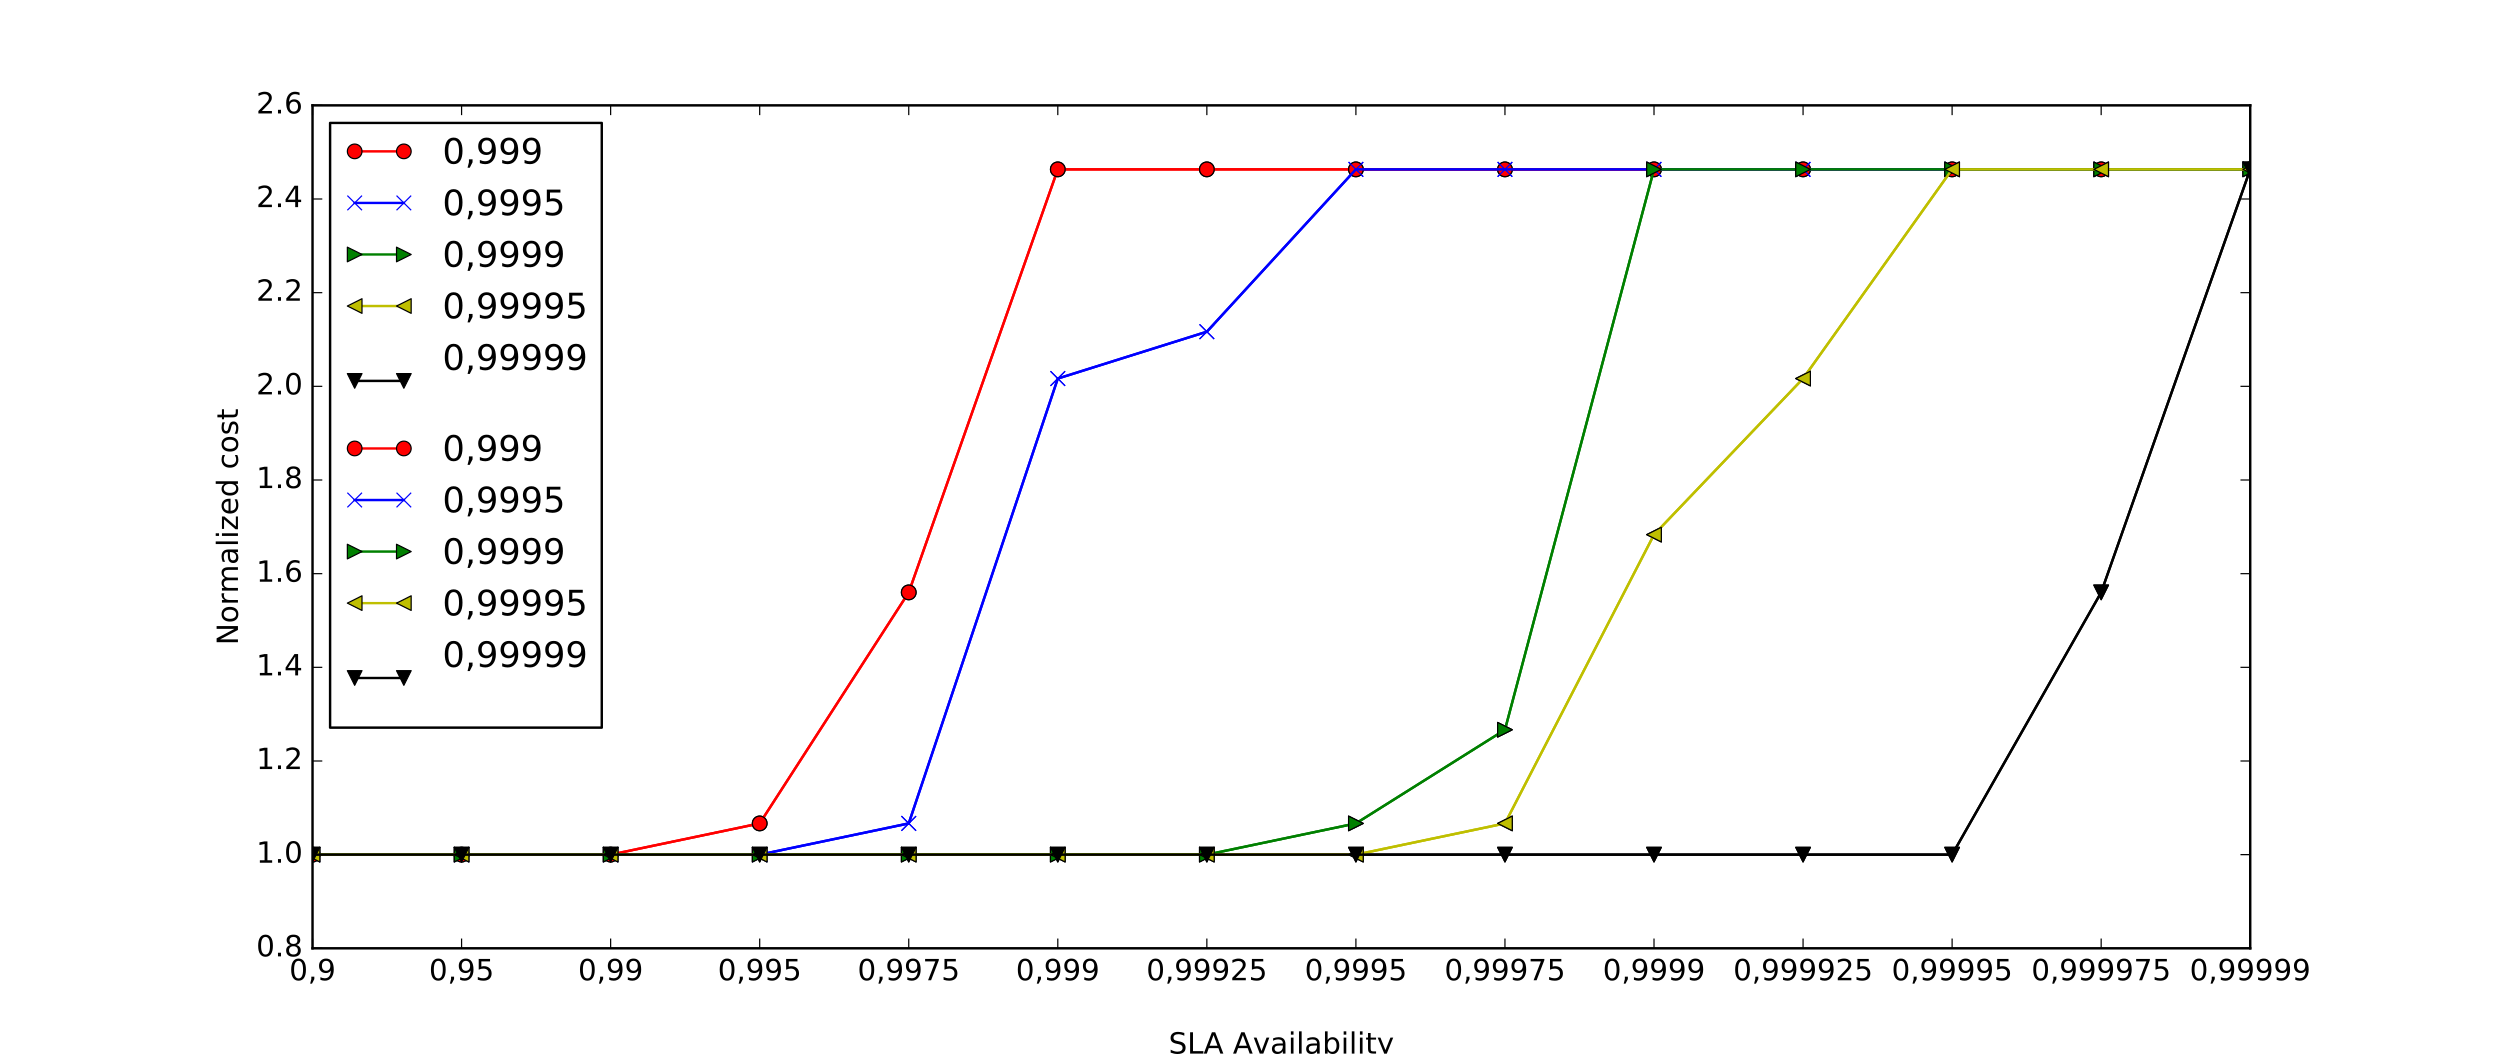 <?xml version="1.0" encoding="utf-8" standalone="no"?>
<!DOCTYPE svg PUBLIC "-//W3C//DTD SVG 1.1//EN"
  "http://www.w3.org/Graphics/SVG/1.1/DTD/svg11.dtd">
<!-- Created with matplotlib (http://matplotlib.org/) -->
<svg height="432pt" version="1.1" viewBox="0 0 1025 432" width="1025pt" xmlns="http://www.w3.org/2000/svg" xmlns:xlink="http://www.w3.org/1999/xlink">
 <defs>
  <style type="text/css">
*{stroke-linecap:butt;stroke-linejoin:round;stroke-miterlimit:100000;}
  </style>
 </defs>
 <g id="figure_1">
  <g id="patch_1">
   <path d="M 0 432 
L 1025.1 432 
L 1025.1 0 
L 0 0 
z
" style="fill:#ffffff;"/>
  </g>
  <g id="axes_1">
   <g id="patch_2">
    <path d="M 128.137 388.8 
L 922.59 388.8 
L 922.59 43.2 
L 128.137 43.2 
z
" style="fill:#ffffff;"/>
   </g>
   <g id="line2d_1">
    <path clip-path="url(#pc4b57d159b)" d="M 128.137 350.4 
L 189.249 350.4 
L 250.361 350.4 
L 311.473 337.6 
L 372.584 242.88 
L 433.696 69.44 
L 494.808 69.44 
L 555.92 69.44 
L 617.031 69.44 
L 678.143 69.44 
L 739.255 69.44 
L 800.367 69.44 
L 861.478 69.44 
L 922.59 69.44 
" style="fill:none;stroke:#ff0000;stroke-linecap:square;"/>
    <defs>
     <path d="M 0 3 
C 0.796 3 1.559 2.684 2.121 2.121 
C 2.684 1.559 3 0.796 3 0 
C 3 -0.796 2.684 -1.559 2.121 -2.121 
C 1.559 -2.684 0.796 -3 0 -3 
C -0.796 -3 -1.559 -2.684 -2.121 -2.121 
C -2.684 -1.559 -3 -0.796 -3 0 
C -3 0.796 -2.684 1.559 -2.121 2.121 
C -1.559 2.684 -0.796 3 0 3 
z
" id="m899bc875c5" style="stroke:#000000;stroke-width:0.5;"/>
    </defs>
    <g clip-path="url(#pc4b57d159b)">
     <use style="fill:#ff0000;stroke:#000000;stroke-width:0.5;" x="128.137" xlink:href="#m899bc875c5" y="350.4"/>
     <use style="fill:#ff0000;stroke:#000000;stroke-width:0.5;" x="189.249" xlink:href="#m899bc875c5" y="350.4"/>
     <use style="fill:#ff0000;stroke:#000000;stroke-width:0.5;" x="250.361" xlink:href="#m899bc875c5" y="350.4"/>
     <use style="fill:#ff0000;stroke:#000000;stroke-width:0.5;" x="311.473" xlink:href="#m899bc875c5" y="337.6"/>
     <use style="fill:#ff0000;stroke:#000000;stroke-width:0.5;" x="372.584" xlink:href="#m899bc875c5" y="242.88"/>
     <use style="fill:#ff0000;stroke:#000000;stroke-width:0.5;" x="433.696" xlink:href="#m899bc875c5" y="69.44"/>
     <use style="fill:#ff0000;stroke:#000000;stroke-width:0.5;" x="494.808" xlink:href="#m899bc875c5" y="69.44"/>
     <use style="fill:#ff0000;stroke:#000000;stroke-width:0.5;" x="555.92" xlink:href="#m899bc875c5" y="69.44"/>
     <use style="fill:#ff0000;stroke:#000000;stroke-width:0.5;" x="617.031" xlink:href="#m899bc875c5" y="69.44"/>
     <use style="fill:#ff0000;stroke:#000000;stroke-width:0.5;" x="678.143" xlink:href="#m899bc875c5" y="69.44"/>
     <use style="fill:#ff0000;stroke:#000000;stroke-width:0.5;" x="739.255" xlink:href="#m899bc875c5" y="69.44"/>
     <use style="fill:#ff0000;stroke:#000000;stroke-width:0.5;" x="800.367" xlink:href="#m899bc875c5" y="69.44"/>
     <use style="fill:#ff0000;stroke:#000000;stroke-width:0.5;" x="861.478" xlink:href="#m899bc875c5" y="69.44"/>
     <use style="fill:#ff0000;stroke:#000000;stroke-width:0.5;" x="922.59" xlink:href="#m899bc875c5" y="69.44"/>
    </g>
   </g>
   <g id="line2d_2">
    <path clip-path="url(#pc4b57d159b)" d="M 128.137 350.4 
L 189.249 350.4 
L 250.361 350.4 
L 311.473 350.4 
L 372.584 337.6 
L 433.696 155.2 
L 494.808 136 
L 555.92 69.44 
L 617.031 69.44 
L 678.143 69.44 
L 739.255 69.44 
L 800.367 69.44 
L 861.478 69.44 
L 922.59 69.44 
" style="fill:none;stroke:#0000ff;stroke-linecap:square;"/>
    <defs>
     <path d="M -3 3 
L 3 -3 
M -3 -3 
L 3 3 
" id="md1ed413b8e" style="stroke:#0000ff;stroke-width:0.5;"/>
    </defs>
    <g clip-path="url(#pc4b57d159b)">
     <use style="fill:#0000ff;stroke:#0000ff;stroke-width:0.5;" x="128.137" xlink:href="#md1ed413b8e" y="350.4"/>
     <use style="fill:#0000ff;stroke:#0000ff;stroke-width:0.5;" x="189.249" xlink:href="#md1ed413b8e" y="350.4"/>
     <use style="fill:#0000ff;stroke:#0000ff;stroke-width:0.5;" x="250.361" xlink:href="#md1ed413b8e" y="350.4"/>
     <use style="fill:#0000ff;stroke:#0000ff;stroke-width:0.5;" x="311.473" xlink:href="#md1ed413b8e" y="350.4"/>
     <use style="fill:#0000ff;stroke:#0000ff;stroke-width:0.5;" x="372.584" xlink:href="#md1ed413b8e" y="337.6"/>
     <use style="fill:#0000ff;stroke:#0000ff;stroke-width:0.5;" x="433.696" xlink:href="#md1ed413b8e" y="155.2"/>
     <use style="fill:#0000ff;stroke:#0000ff;stroke-width:0.5;" x="494.808" xlink:href="#md1ed413b8e" y="136"/>
     <use style="fill:#0000ff;stroke:#0000ff;stroke-width:0.5;" x="555.92" xlink:href="#md1ed413b8e" y="69.44"/>
     <use style="fill:#0000ff;stroke:#0000ff;stroke-width:0.5;" x="617.031" xlink:href="#md1ed413b8e" y="69.44"/>
     <use style="fill:#0000ff;stroke:#0000ff;stroke-width:0.5;" x="678.143" xlink:href="#md1ed413b8e" y="69.44"/>
     <use style="fill:#0000ff;stroke:#0000ff;stroke-width:0.5;" x="739.255" xlink:href="#md1ed413b8e" y="69.44"/>
     <use style="fill:#0000ff;stroke:#0000ff;stroke-width:0.5;" x="800.367" xlink:href="#md1ed413b8e" y="69.44"/>
     <use style="fill:#0000ff;stroke:#0000ff;stroke-width:0.5;" x="861.478" xlink:href="#md1ed413b8e" y="69.44"/>
     <use style="fill:#0000ff;stroke:#0000ff;stroke-width:0.5;" x="922.59" xlink:href="#md1ed413b8e" y="69.44"/>
    </g>
   </g>
   <g id="line2d_3">
    <path clip-path="url(#pc4b57d159b)" d="M 128.137 350.4 
L 189.249 350.4 
L 250.361 350.4 
L 311.473 350.4 
L 372.584 350.4 
L 433.696 350.4 
L 494.808 350.4 
L 555.92 337.6 
L 617.031 299.2 
L 678.143 69.44 
L 739.255 69.44 
L 800.367 69.44 
L 861.478 69.44 
L 922.59 69.44 
" style="fill:none;stroke:#008000;stroke-linecap:square;"/>
    <defs>
     <path d="M 3 0 
L -3 -3 
L -3 3 
z
" id="m097a6c8f85" style="stroke:#000000;stroke-linejoin:miter;stroke-width:0.5;"/>
    </defs>
    <g clip-path="url(#pc4b57d159b)">
     <use style="fill:#008000;stroke:#000000;stroke-linejoin:miter;stroke-width:0.5;" x="128.137" xlink:href="#m097a6c8f85" y="350.4"/>
     <use style="fill:#008000;stroke:#000000;stroke-linejoin:miter;stroke-width:0.5;" x="189.249" xlink:href="#m097a6c8f85" y="350.4"/>
     <use style="fill:#008000;stroke:#000000;stroke-linejoin:miter;stroke-width:0.5;" x="250.361" xlink:href="#m097a6c8f85" y="350.4"/>
     <use style="fill:#008000;stroke:#000000;stroke-linejoin:miter;stroke-width:0.5;" x="311.473" xlink:href="#m097a6c8f85" y="350.4"/>
     <use style="fill:#008000;stroke:#000000;stroke-linejoin:miter;stroke-width:0.5;" x="372.584" xlink:href="#m097a6c8f85" y="350.4"/>
     <use style="fill:#008000;stroke:#000000;stroke-linejoin:miter;stroke-width:0.5;" x="433.696" xlink:href="#m097a6c8f85" y="350.4"/>
     <use style="fill:#008000;stroke:#000000;stroke-linejoin:miter;stroke-width:0.5;" x="494.808" xlink:href="#m097a6c8f85" y="350.4"/>
     <use style="fill:#008000;stroke:#000000;stroke-linejoin:miter;stroke-width:0.5;" x="555.92" xlink:href="#m097a6c8f85" y="337.6"/>
     <use style="fill:#008000;stroke:#000000;stroke-linejoin:miter;stroke-width:0.5;" x="617.031" xlink:href="#m097a6c8f85" y="299.2"/>
     <use style="fill:#008000;stroke:#000000;stroke-linejoin:miter;stroke-width:0.5;" x="678.143" xlink:href="#m097a6c8f85" y="69.44"/>
     <use style="fill:#008000;stroke:#000000;stroke-linejoin:miter;stroke-width:0.5;" x="739.255" xlink:href="#m097a6c8f85" y="69.44"/>
     <use style="fill:#008000;stroke:#000000;stroke-linejoin:miter;stroke-width:0.5;" x="800.367" xlink:href="#m097a6c8f85" y="69.44"/>
     <use style="fill:#008000;stroke:#000000;stroke-linejoin:miter;stroke-width:0.5;" x="861.478" xlink:href="#m097a6c8f85" y="69.44"/>
     <use style="fill:#008000;stroke:#000000;stroke-linejoin:miter;stroke-width:0.5;" x="922.59" xlink:href="#m097a6c8f85" y="69.44"/>
    </g>
   </g>
   <g id="line2d_4">
    <path clip-path="url(#pc4b57d159b)" d="M 128.137 350.4 
L 189.249 350.4 
L 250.361 350.4 
L 311.473 350.4 
L 372.584 350.4 
L 433.696 350.4 
L 494.808 350.4 
L 555.92 350.4 
L 617.031 337.6 
L 678.143 219.2 
L 739.255 155.2 
L 800.367 69.44 
L 861.478 69.44 
L 922.59 69.44 
" style="fill:none;stroke:#bfbf00;stroke-linecap:square;"/>
    <defs>
     <path d="M -3 -0 
L 3 3 
L 3 -3 
z
" id="mb8805ead3d" style="stroke:#000000;stroke-linejoin:miter;stroke-width:0.5;"/>
    </defs>
    <g clip-path="url(#pc4b57d159b)">
     <use style="fill:#bfbf00;stroke:#000000;stroke-linejoin:miter;stroke-width:0.5;" x="128.137" xlink:href="#mb8805ead3d" y="350.4"/>
     <use style="fill:#bfbf00;stroke:#000000;stroke-linejoin:miter;stroke-width:0.5;" x="189.249" xlink:href="#mb8805ead3d" y="350.4"/>
     <use style="fill:#bfbf00;stroke:#000000;stroke-linejoin:miter;stroke-width:0.5;" x="250.361" xlink:href="#mb8805ead3d" y="350.4"/>
     <use style="fill:#bfbf00;stroke:#000000;stroke-linejoin:miter;stroke-width:0.5;" x="311.473" xlink:href="#mb8805ead3d" y="350.4"/>
     <use style="fill:#bfbf00;stroke:#000000;stroke-linejoin:miter;stroke-width:0.5;" x="372.584" xlink:href="#mb8805ead3d" y="350.4"/>
     <use style="fill:#bfbf00;stroke:#000000;stroke-linejoin:miter;stroke-width:0.5;" x="433.696" xlink:href="#mb8805ead3d" y="350.4"/>
     <use style="fill:#bfbf00;stroke:#000000;stroke-linejoin:miter;stroke-width:0.5;" x="494.808" xlink:href="#mb8805ead3d" y="350.4"/>
     <use style="fill:#bfbf00;stroke:#000000;stroke-linejoin:miter;stroke-width:0.5;" x="555.92" xlink:href="#mb8805ead3d" y="350.4"/>
     <use style="fill:#bfbf00;stroke:#000000;stroke-linejoin:miter;stroke-width:0.5;" x="617.031" xlink:href="#mb8805ead3d" y="337.6"/>
     <use style="fill:#bfbf00;stroke:#000000;stroke-linejoin:miter;stroke-width:0.5;" x="678.143" xlink:href="#mb8805ead3d" y="219.2"/>
     <use style="fill:#bfbf00;stroke:#000000;stroke-linejoin:miter;stroke-width:0.5;" x="739.255" xlink:href="#mb8805ead3d" y="155.2"/>
     <use style="fill:#bfbf00;stroke:#000000;stroke-linejoin:miter;stroke-width:0.5;" x="800.367" xlink:href="#mb8805ead3d" y="69.44"/>
     <use style="fill:#bfbf00;stroke:#000000;stroke-linejoin:miter;stroke-width:0.5;" x="861.478" xlink:href="#mb8805ead3d" y="69.44"/>
     <use style="fill:#bfbf00;stroke:#000000;stroke-linejoin:miter;stroke-width:0.5;" x="922.59" xlink:href="#mb8805ead3d" y="69.44"/>
    </g>
   </g>
   <g id="line2d_5">
    <path clip-path="url(#pc4b57d159b)" d="M 128.137 350.4 
L 189.249 350.4 
L 250.361 350.4 
L 311.473 350.4 
L 372.584 350.4 
L 433.696 350.4 
L 494.808 350.4 
L 555.92 350.4 
L 617.031 350.4 
L 678.143 350.4 
L 739.255 350.4 
L 800.367 350.4 
L 861.478 242.88 
L 922.59 69.44 
" style="fill:none;stroke:#000000;stroke-linecap:square;"/>
    <defs>
     <path d="M -0 3 
L 3 -3 
L -3 -3 
z
" id="md4cfcdb887" style="stroke:#000000;stroke-linejoin:miter;stroke-width:0.5;"/>
    </defs>
    <g clip-path="url(#pc4b57d159b)">
     <use style="stroke:#000000;stroke-linejoin:miter;stroke-width:0.5;" x="128.137" xlink:href="#md4cfcdb887" y="350.4"/>
     <use style="stroke:#000000;stroke-linejoin:miter;stroke-width:0.5;" x="189.249" xlink:href="#md4cfcdb887" y="350.4"/>
     <use style="stroke:#000000;stroke-linejoin:miter;stroke-width:0.5;" x="250.361" xlink:href="#md4cfcdb887" y="350.4"/>
     <use style="stroke:#000000;stroke-linejoin:miter;stroke-width:0.5;" x="311.473" xlink:href="#md4cfcdb887" y="350.4"/>
     <use style="stroke:#000000;stroke-linejoin:miter;stroke-width:0.5;" x="372.584" xlink:href="#md4cfcdb887" y="350.4"/>
     <use style="stroke:#000000;stroke-linejoin:miter;stroke-width:0.5;" x="433.696" xlink:href="#md4cfcdb887" y="350.4"/>
     <use style="stroke:#000000;stroke-linejoin:miter;stroke-width:0.5;" x="494.808" xlink:href="#md4cfcdb887" y="350.4"/>
     <use style="stroke:#000000;stroke-linejoin:miter;stroke-width:0.5;" x="555.92" xlink:href="#md4cfcdb887" y="350.4"/>
     <use style="stroke:#000000;stroke-linejoin:miter;stroke-width:0.5;" x="617.031" xlink:href="#md4cfcdb887" y="350.4"/>
     <use style="stroke:#000000;stroke-linejoin:miter;stroke-width:0.5;" x="678.143" xlink:href="#md4cfcdb887" y="350.4"/>
     <use style="stroke:#000000;stroke-linejoin:miter;stroke-width:0.5;" x="739.255" xlink:href="#md4cfcdb887" y="350.4"/>
     <use style="stroke:#000000;stroke-linejoin:miter;stroke-width:0.5;" x="800.367" xlink:href="#md4cfcdb887" y="350.4"/>
     <use style="stroke:#000000;stroke-linejoin:miter;stroke-width:0.5;" x="861.478" xlink:href="#md4cfcdb887" y="242.88"/>
     <use style="stroke:#000000;stroke-linejoin:miter;stroke-width:0.5;" x="922.59" xlink:href="#md4cfcdb887" y="69.44"/>
    </g>
   </g>
   <g id="line2d_6">
    <path clip-path="url(#pc4b57d159b)" d="M 128.137 350.4 
L 189.249 350.4 
L 250.361 350.4 
L 311.473 337.6 
L 372.584 242.88 
L 433.696 69.44 
L 494.808 69.44 
L 555.92 69.44 
L 617.031 69.44 
L 678.143 69.44 
L 739.255 69.44 
L 800.367 69.44 
L 861.478 69.44 
L 922.59 69.44 
" style="fill:none;stroke:#ff0000;stroke-linecap:square;"/>
    <g clip-path="url(#pc4b57d159b)">
     <use style="fill:#ff0000;stroke:#000000;stroke-width:0.5;" x="128.137" xlink:href="#m899bc875c5" y="350.4"/>
     <use style="fill:#ff0000;stroke:#000000;stroke-width:0.5;" x="189.249" xlink:href="#m899bc875c5" y="350.4"/>
     <use style="fill:#ff0000;stroke:#000000;stroke-width:0.5;" x="250.361" xlink:href="#m899bc875c5" y="350.4"/>
     <use style="fill:#ff0000;stroke:#000000;stroke-width:0.5;" x="311.473" xlink:href="#m899bc875c5" y="337.6"/>
     <use style="fill:#ff0000;stroke:#000000;stroke-width:0.5;" x="372.584" xlink:href="#m899bc875c5" y="242.88"/>
     <use style="fill:#ff0000;stroke:#000000;stroke-width:0.5;" x="433.696" xlink:href="#m899bc875c5" y="69.44"/>
     <use style="fill:#ff0000;stroke:#000000;stroke-width:0.5;" x="494.808" xlink:href="#m899bc875c5" y="69.44"/>
     <use style="fill:#ff0000;stroke:#000000;stroke-width:0.5;" x="555.92" xlink:href="#m899bc875c5" y="69.44"/>
     <use style="fill:#ff0000;stroke:#000000;stroke-width:0.5;" x="617.031" xlink:href="#m899bc875c5" y="69.44"/>
     <use style="fill:#ff0000;stroke:#000000;stroke-width:0.5;" x="678.143" xlink:href="#m899bc875c5" y="69.44"/>
     <use style="fill:#ff0000;stroke:#000000;stroke-width:0.5;" x="739.255" xlink:href="#m899bc875c5" y="69.44"/>
     <use style="fill:#ff0000;stroke:#000000;stroke-width:0.5;" x="800.367" xlink:href="#m899bc875c5" y="69.44"/>
     <use style="fill:#ff0000;stroke:#000000;stroke-width:0.5;" x="861.478" xlink:href="#m899bc875c5" y="69.44"/>
     <use style="fill:#ff0000;stroke:#000000;stroke-width:0.5;" x="922.59" xlink:href="#m899bc875c5" y="69.44"/>
    </g>
   </g>
   <g id="line2d_7">
    <path clip-path="url(#pc4b57d159b)" d="M 128.137 350.4 
L 189.249 350.4 
L 250.361 350.4 
L 311.473 350.4 
L 372.584 337.6 
L 433.696 155.2 
L 494.808 136 
L 555.92 69.44 
L 617.031 69.44 
L 678.143 69.44 
L 739.255 69.44 
L 800.367 69.44 
L 861.478 69.44 
L 922.59 69.44 
" style="fill:none;stroke:#0000ff;stroke-linecap:square;"/>
    <g clip-path="url(#pc4b57d159b)">
     <use style="fill:#0000ff;stroke:#0000ff;stroke-width:0.5;" x="128.137" xlink:href="#md1ed413b8e" y="350.4"/>
     <use style="fill:#0000ff;stroke:#0000ff;stroke-width:0.5;" x="189.249" xlink:href="#md1ed413b8e" y="350.4"/>
     <use style="fill:#0000ff;stroke:#0000ff;stroke-width:0.5;" x="250.361" xlink:href="#md1ed413b8e" y="350.4"/>
     <use style="fill:#0000ff;stroke:#0000ff;stroke-width:0.5;" x="311.473" xlink:href="#md1ed413b8e" y="350.4"/>
     <use style="fill:#0000ff;stroke:#0000ff;stroke-width:0.5;" x="372.584" xlink:href="#md1ed413b8e" y="337.6"/>
     <use style="fill:#0000ff;stroke:#0000ff;stroke-width:0.5;" x="433.696" xlink:href="#md1ed413b8e" y="155.2"/>
     <use style="fill:#0000ff;stroke:#0000ff;stroke-width:0.5;" x="494.808" xlink:href="#md1ed413b8e" y="136"/>
     <use style="fill:#0000ff;stroke:#0000ff;stroke-width:0.5;" x="555.92" xlink:href="#md1ed413b8e" y="69.44"/>
     <use style="fill:#0000ff;stroke:#0000ff;stroke-width:0.5;" x="617.031" xlink:href="#md1ed413b8e" y="69.44"/>
     <use style="fill:#0000ff;stroke:#0000ff;stroke-width:0.5;" x="678.143" xlink:href="#md1ed413b8e" y="69.44"/>
     <use style="fill:#0000ff;stroke:#0000ff;stroke-width:0.5;" x="739.255" xlink:href="#md1ed413b8e" y="69.44"/>
     <use style="fill:#0000ff;stroke:#0000ff;stroke-width:0.5;" x="800.367" xlink:href="#md1ed413b8e" y="69.44"/>
     <use style="fill:#0000ff;stroke:#0000ff;stroke-width:0.5;" x="861.478" xlink:href="#md1ed413b8e" y="69.44"/>
     <use style="fill:#0000ff;stroke:#0000ff;stroke-width:0.5;" x="922.59" xlink:href="#md1ed413b8e" y="69.44"/>
    </g>
   </g>
   <g id="line2d_8">
    <path clip-path="url(#pc4b57d159b)" d="M 128.137 350.4 
L 189.249 350.4 
L 250.361 350.4 
L 311.473 350.4 
L 372.584 350.4 
L 433.696 350.4 
L 494.808 350.4 
L 555.92 337.6 
L 617.031 299.2 
L 678.143 69.44 
L 739.255 69.44 
L 800.367 69.44 
L 861.478 69.44 
L 922.59 69.44 
" style="fill:none;stroke:#008000;stroke-linecap:square;"/>
    <g clip-path="url(#pc4b57d159b)">
     <use style="fill:#008000;stroke:#000000;stroke-linejoin:miter;stroke-width:0.5;" x="128.137" xlink:href="#m097a6c8f85" y="350.4"/>
     <use style="fill:#008000;stroke:#000000;stroke-linejoin:miter;stroke-width:0.5;" x="189.249" xlink:href="#m097a6c8f85" y="350.4"/>
     <use style="fill:#008000;stroke:#000000;stroke-linejoin:miter;stroke-width:0.5;" x="250.361" xlink:href="#m097a6c8f85" y="350.4"/>
     <use style="fill:#008000;stroke:#000000;stroke-linejoin:miter;stroke-width:0.5;" x="311.473" xlink:href="#m097a6c8f85" y="350.4"/>
     <use style="fill:#008000;stroke:#000000;stroke-linejoin:miter;stroke-width:0.5;" x="372.584" xlink:href="#m097a6c8f85" y="350.4"/>
     <use style="fill:#008000;stroke:#000000;stroke-linejoin:miter;stroke-width:0.5;" x="433.696" xlink:href="#m097a6c8f85" y="350.4"/>
     <use style="fill:#008000;stroke:#000000;stroke-linejoin:miter;stroke-width:0.5;" x="494.808" xlink:href="#m097a6c8f85" y="350.4"/>
     <use style="fill:#008000;stroke:#000000;stroke-linejoin:miter;stroke-width:0.5;" x="555.92" xlink:href="#m097a6c8f85" y="337.6"/>
     <use style="fill:#008000;stroke:#000000;stroke-linejoin:miter;stroke-width:0.5;" x="617.031" xlink:href="#m097a6c8f85" y="299.2"/>
     <use style="fill:#008000;stroke:#000000;stroke-linejoin:miter;stroke-width:0.5;" x="678.143" xlink:href="#m097a6c8f85" y="69.44"/>
     <use style="fill:#008000;stroke:#000000;stroke-linejoin:miter;stroke-width:0.5;" x="739.255" xlink:href="#m097a6c8f85" y="69.44"/>
     <use style="fill:#008000;stroke:#000000;stroke-linejoin:miter;stroke-width:0.5;" x="800.367" xlink:href="#m097a6c8f85" y="69.44"/>
     <use style="fill:#008000;stroke:#000000;stroke-linejoin:miter;stroke-width:0.5;" x="861.478" xlink:href="#m097a6c8f85" y="69.44"/>
     <use style="fill:#008000;stroke:#000000;stroke-linejoin:miter;stroke-width:0.5;" x="922.59" xlink:href="#m097a6c8f85" y="69.44"/>
    </g>
   </g>
   <g id="line2d_9">
    <path clip-path="url(#pc4b57d159b)" d="M 128.137 350.4 
L 189.249 350.4 
L 250.361 350.4 
L 311.473 350.4 
L 372.584 350.4 
L 433.696 350.4 
L 494.808 350.4 
L 555.92 350.4 
L 617.031 337.6 
L 678.143 219.2 
L 739.255 155.2 
L 800.367 69.44 
L 861.478 69.44 
L 922.59 69.44 
" style="fill:none;stroke:#bfbf00;stroke-linecap:square;"/>
    <g clip-path="url(#pc4b57d159b)">
     <use style="fill:#bfbf00;stroke:#000000;stroke-linejoin:miter;stroke-width:0.5;" x="128.137" xlink:href="#mb8805ead3d" y="350.4"/>
     <use style="fill:#bfbf00;stroke:#000000;stroke-linejoin:miter;stroke-width:0.5;" x="189.249" xlink:href="#mb8805ead3d" y="350.4"/>
     <use style="fill:#bfbf00;stroke:#000000;stroke-linejoin:miter;stroke-width:0.5;" x="250.361" xlink:href="#mb8805ead3d" y="350.4"/>
     <use style="fill:#bfbf00;stroke:#000000;stroke-linejoin:miter;stroke-width:0.5;" x="311.473" xlink:href="#mb8805ead3d" y="350.4"/>
     <use style="fill:#bfbf00;stroke:#000000;stroke-linejoin:miter;stroke-width:0.5;" x="372.584" xlink:href="#mb8805ead3d" y="350.4"/>
     <use style="fill:#bfbf00;stroke:#000000;stroke-linejoin:miter;stroke-width:0.5;" x="433.696" xlink:href="#mb8805ead3d" y="350.4"/>
     <use style="fill:#bfbf00;stroke:#000000;stroke-linejoin:miter;stroke-width:0.5;" x="494.808" xlink:href="#mb8805ead3d" y="350.4"/>
     <use style="fill:#bfbf00;stroke:#000000;stroke-linejoin:miter;stroke-width:0.5;" x="555.92" xlink:href="#mb8805ead3d" y="350.4"/>
     <use style="fill:#bfbf00;stroke:#000000;stroke-linejoin:miter;stroke-width:0.5;" x="617.031" xlink:href="#mb8805ead3d" y="337.6"/>
     <use style="fill:#bfbf00;stroke:#000000;stroke-linejoin:miter;stroke-width:0.5;" x="678.143" xlink:href="#mb8805ead3d" y="219.2"/>
     <use style="fill:#bfbf00;stroke:#000000;stroke-linejoin:miter;stroke-width:0.5;" x="739.255" xlink:href="#mb8805ead3d" y="155.2"/>
     <use style="fill:#bfbf00;stroke:#000000;stroke-linejoin:miter;stroke-width:0.5;" x="800.367" xlink:href="#mb8805ead3d" y="69.44"/>
     <use style="fill:#bfbf00;stroke:#000000;stroke-linejoin:miter;stroke-width:0.5;" x="861.478" xlink:href="#mb8805ead3d" y="69.44"/>
     <use style="fill:#bfbf00;stroke:#000000;stroke-linejoin:miter;stroke-width:0.5;" x="922.59" xlink:href="#mb8805ead3d" y="69.44"/>
    </g>
   </g>
   <g id="line2d_10">
    <path clip-path="url(#pc4b57d159b)" d="M 128.137 350.4 
L 189.249 350.4 
L 250.361 350.4 
L 311.473 350.4 
L 372.584 350.4 
L 433.696 350.4 
L 494.808 350.4 
L 555.92 350.4 
L 617.031 350.4 
L 678.143 350.4 
L 739.255 350.4 
L 800.367 350.4 
L 861.478 242.88 
L 922.59 69.44 
" style="fill:none;stroke:#000000;stroke-linecap:square;"/>
    <g clip-path="url(#pc4b57d159b)">
     <use style="stroke:#000000;stroke-linejoin:miter;stroke-width:0.5;" x="128.137" xlink:href="#md4cfcdb887" y="350.4"/>
     <use style="stroke:#000000;stroke-linejoin:miter;stroke-width:0.5;" x="189.249" xlink:href="#md4cfcdb887" y="350.4"/>
     <use style="stroke:#000000;stroke-linejoin:miter;stroke-width:0.5;" x="250.361" xlink:href="#md4cfcdb887" y="350.4"/>
     <use style="stroke:#000000;stroke-linejoin:miter;stroke-width:0.5;" x="311.473" xlink:href="#md4cfcdb887" y="350.4"/>
     <use style="stroke:#000000;stroke-linejoin:miter;stroke-width:0.5;" x="372.584" xlink:href="#md4cfcdb887" y="350.4"/>
     <use style="stroke:#000000;stroke-linejoin:miter;stroke-width:0.5;" x="433.696" xlink:href="#md4cfcdb887" y="350.4"/>
     <use style="stroke:#000000;stroke-linejoin:miter;stroke-width:0.5;" x="494.808" xlink:href="#md4cfcdb887" y="350.4"/>
     <use style="stroke:#000000;stroke-linejoin:miter;stroke-width:0.5;" x="555.92" xlink:href="#md4cfcdb887" y="350.4"/>
     <use style="stroke:#000000;stroke-linejoin:miter;stroke-width:0.5;" x="617.031" xlink:href="#md4cfcdb887" y="350.4"/>
     <use style="stroke:#000000;stroke-linejoin:miter;stroke-width:0.5;" x="678.143" xlink:href="#md4cfcdb887" y="350.4"/>
     <use style="stroke:#000000;stroke-linejoin:miter;stroke-width:0.5;" x="739.255" xlink:href="#md4cfcdb887" y="350.4"/>
     <use style="stroke:#000000;stroke-linejoin:miter;stroke-width:0.5;" x="800.367" xlink:href="#md4cfcdb887" y="350.4"/>
     <use style="stroke:#000000;stroke-linejoin:miter;stroke-width:0.5;" x="861.478" xlink:href="#md4cfcdb887" y="242.88"/>
     <use style="stroke:#000000;stroke-linejoin:miter;stroke-width:0.5;" x="922.59" xlink:href="#md4cfcdb887" y="69.44"/>
    </g>
   </g>
   <g id="patch_3">
    <path d="M 922.59 388.8 
L 922.59 43.2 
" style="fill:none;stroke:#000000;stroke-linecap:square;stroke-linejoin:miter;"/>
   </g>
   <g id="patch_4">
    <path d="M 128.137 388.8 
L 128.137 43.2 
" style="fill:none;stroke:#000000;stroke-linecap:square;stroke-linejoin:miter;"/>
   </g>
   <g id="patch_5">
    <path d="M 128.137 43.2 
L 922.59 43.2 
" style="fill:none;stroke:#000000;stroke-linecap:square;stroke-linejoin:miter;"/>
   </g>
   <g id="patch_6">
    <path d="M 128.137 388.8 
L 922.59 388.8 
" style="fill:none;stroke:#000000;stroke-linecap:square;stroke-linejoin:miter;"/>
   </g>
   <g id="matplotlib.axis_1">
    <g id="xtick_1">
     <g id="line2d_11">
      <defs>
       <path d="M 0 0 
L 0 -4 
" id="me4e73143b1" style="stroke:#000000;stroke-width:0.5;"/>
      </defs>
      <g>
       <use style="stroke:#000000;stroke-width:0.5;" x="128.137" xlink:href="#me4e73143b1" y="388.8"/>
      </g>
     </g>
     <g id="line2d_12">
      <defs>
       <path d="M 0 0 
L 0 4 
" id="m48a10d42a9" style="stroke:#000000;stroke-width:0.5;"/>
      </defs>
      <g>
       <use style="stroke:#000000;stroke-width:0.5;" x="128.137" xlink:href="#m48a10d42a9" y="43.2"/>
      </g>
     </g>
     <g id="text_1">
      <!-- 0,9 -->
      <defs>
       <path d="M 31.781 66.406 
Q 24.172 66.406 20.328 58.906 
Q 16.5 51.422 16.5 36.375 
Q 16.5 21.391 20.328 13.891 
Q 24.172 6.391 31.781 6.391 
Q 39.453 6.391 43.281 13.891 
Q 47.125 21.391 47.125 36.375 
Q 47.125 51.422 43.281 58.906 
Q 39.453 66.406 31.781 66.406 
M 31.781 74.219 
Q 44.047 74.219 50.516 64.516 
Q 56.984 54.828 56.984 36.375 
Q 56.984 17.969 50.516 8.266 
Q 44.047 -1.422 31.781 -1.422 
Q 19.531 -1.422 13.062 8.266 
Q 6.594 17.969 6.594 36.375 
Q 6.594 54.828 13.062 64.516 
Q 19.531 74.219 31.781 74.219 
" id="BitstreamVeraSans-Roman-30"/>
       <path d="M 10.984 1.516 
L 10.984 10.5 
Q 14.703 8.734 18.5 7.812 
Q 22.312 6.891 25.984 6.891 
Q 35.75 6.891 40.891 13.453 
Q 46.047 20.016 46.781 33.406 
Q 43.953 29.203 39.594 26.953 
Q 35.25 24.703 29.984 24.703 
Q 19.047 24.703 12.672 31.312 
Q 6.297 37.938 6.297 49.422 
Q 6.297 60.641 12.938 67.422 
Q 19.578 74.219 30.609 74.219 
Q 43.266 74.219 49.922 64.516 
Q 56.594 54.828 56.594 36.375 
Q 56.594 19.141 48.406 8.859 
Q 40.234 -1.422 26.422 -1.422 
Q 22.703 -1.422 18.891 -0.688 
Q 15.094 0.047 10.984 1.516 
M 30.609 32.422 
Q 37.25 32.422 41.125 36.953 
Q 45.016 41.5 45.016 49.422 
Q 45.016 57.281 41.125 61.844 
Q 37.25 66.406 30.609 66.406 
Q 23.969 66.406 20.094 61.844 
Q 16.219 57.281 16.219 49.422 
Q 16.219 41.5 20.094 36.953 
Q 23.969 32.422 30.609 32.422 
" id="BitstreamVeraSans-Roman-39"/>
       <path d="M 11.719 12.406 
L 22.016 12.406 
L 22.016 4 
L 14.016 -11.625 
L 7.719 -11.625 
L 11.719 4 
z
" id="BitstreamVeraSans-Roman-2c"/>
      </defs>
      <g transform="translate(118.596 401.918)scale(0.12 -0.12)">
       <use xlink:href="#BitstreamVeraSans-Roman-30"/>
       <use x="63.623" xlink:href="#BitstreamVeraSans-Roman-2c"/>
       <use x="95.41" xlink:href="#BitstreamVeraSans-Roman-39"/>
      </g>
     </g>
    </g>
    <g id="xtick_2">
     <g id="line2d_13">
      <g>
       <use style="stroke:#000000;stroke-width:0.5;" x="189.249" xlink:href="#me4e73143b1" y="388.8"/>
      </g>
     </g>
     <g id="line2d_14">
      <g>
       <use style="stroke:#000000;stroke-width:0.5;" x="189.249" xlink:href="#m48a10d42a9" y="43.2"/>
      </g>
     </g>
     <g id="text_2">
      <!-- 0,95 -->
      <defs>
       <path d="M 10.797 72.906 
L 49.516 72.906 
L 49.516 64.594 
L 19.828 64.594 
L 19.828 46.734 
Q 21.969 47.469 24.109 47.828 
Q 26.266 48.188 28.422 48.188 
Q 40.625 48.188 47.75 41.5 
Q 54.891 34.812 54.891 23.391 
Q 54.891 11.625 47.562 5.094 
Q 40.234 -1.422 26.906 -1.422 
Q 22.312 -1.422 17.547 -0.641 
Q 12.797 0.141 7.719 1.703 
L 7.719 11.625 
Q 12.109 9.234 16.797 8.062 
Q 21.484 6.891 26.703 6.891 
Q 35.156 6.891 40.078 11.328 
Q 45.016 15.766 45.016 23.391 
Q 45.016 31 40.078 35.438 
Q 35.156 39.891 26.703 39.891 
Q 22.75 39.891 18.812 39.016 
Q 14.891 38.141 10.797 36.281 
z
" id="BitstreamVeraSans-Roman-35"/>
      </defs>
      <g transform="translate(175.89 401.918)scale(0.12 -0.12)">
       <use xlink:href="#BitstreamVeraSans-Roman-30"/>
       <use x="63.623" xlink:href="#BitstreamVeraSans-Roman-2c"/>
       <use x="95.41" xlink:href="#BitstreamVeraSans-Roman-39"/>
       <use x="159.033" xlink:href="#BitstreamVeraSans-Roman-35"/>
      </g>
     </g>
    </g>
    <g id="xtick_3">
     <g id="line2d_15">
      <g>
       <use style="stroke:#000000;stroke-width:0.5;" x="250.361" xlink:href="#me4e73143b1" y="388.8"/>
      </g>
     </g>
     <g id="line2d_16">
      <g>
       <use style="stroke:#000000;stroke-width:0.5;" x="250.361" xlink:href="#m48a10d42a9" y="43.2"/>
      </g>
     </g>
     <g id="text_3">
      <!-- 0,99 -->
      <g transform="translate(237.002 401.918)scale(0.12 -0.12)">
       <use xlink:href="#BitstreamVeraSans-Roman-30"/>
       <use x="63.623" xlink:href="#BitstreamVeraSans-Roman-2c"/>
       <use x="95.41" xlink:href="#BitstreamVeraSans-Roman-39"/>
       <use x="159.033" xlink:href="#BitstreamVeraSans-Roman-39"/>
      </g>
     </g>
    </g>
    <g id="xtick_4">
     <g id="line2d_17">
      <g>
       <use style="stroke:#000000;stroke-width:0.5;" x="311.473" xlink:href="#me4e73143b1" y="388.8"/>
      </g>
     </g>
     <g id="line2d_18">
      <g>
       <use style="stroke:#000000;stroke-width:0.5;" x="311.473" xlink:href="#m48a10d42a9" y="43.2"/>
      </g>
     </g>
     <g id="text_4">
      <!-- 0,995 -->
      <g transform="translate(294.296 401.918)scale(0.12 -0.12)">
       <use xlink:href="#BitstreamVeraSans-Roman-30"/>
       <use x="63.623" xlink:href="#BitstreamVeraSans-Roman-2c"/>
       <use x="95.41" xlink:href="#BitstreamVeraSans-Roman-39"/>
       <use x="159.033" xlink:href="#BitstreamVeraSans-Roman-39"/>
       <use x="222.656" xlink:href="#BitstreamVeraSans-Roman-35"/>
      </g>
     </g>
    </g>
    <g id="xtick_5">
     <g id="line2d_19">
      <g>
       <use style="stroke:#000000;stroke-width:0.5;" x="372.584" xlink:href="#me4e73143b1" y="388.8"/>
      </g>
     </g>
     <g id="line2d_20">
      <g>
       <use style="stroke:#000000;stroke-width:0.5;" x="372.584" xlink:href="#m48a10d42a9" y="43.2"/>
      </g>
     </g>
     <g id="text_5">
      <!-- 0,9975 -->
      <defs>
       <path d="M 8.203 72.906 
L 55.078 72.906 
L 55.078 68.703 
L 28.609 0 
L 18.312 0 
L 43.219 64.594 
L 8.203 64.594 
z
" id="BitstreamVeraSans-Roman-37"/>
      </defs>
      <g transform="translate(351.59 401.918)scale(0.12 -0.12)">
       <use xlink:href="#BitstreamVeraSans-Roman-30"/>
       <use x="63.623" xlink:href="#BitstreamVeraSans-Roman-2c"/>
       <use x="95.41" xlink:href="#BitstreamVeraSans-Roman-39"/>
       <use x="159.033" xlink:href="#BitstreamVeraSans-Roman-39"/>
       <use x="222.656" xlink:href="#BitstreamVeraSans-Roman-37"/>
       <use x="286.279" xlink:href="#BitstreamVeraSans-Roman-35"/>
      </g>
     </g>
    </g>
    <g id="xtick_6">
     <g id="line2d_21">
      <g>
       <use style="stroke:#000000;stroke-width:0.5;" x="433.696" xlink:href="#me4e73143b1" y="388.8"/>
      </g>
     </g>
     <g id="line2d_22">
      <g>
       <use style="stroke:#000000;stroke-width:0.5;" x="433.696" xlink:href="#m48a10d42a9" y="43.2"/>
      </g>
     </g>
     <g id="text_6">
      <!-- 0,999 -->
      <g transform="translate(416.519 401.918)scale(0.12 -0.12)">
       <use xlink:href="#BitstreamVeraSans-Roman-30"/>
       <use x="63.623" xlink:href="#BitstreamVeraSans-Roman-2c"/>
       <use x="95.41" xlink:href="#BitstreamVeraSans-Roman-39"/>
       <use x="159.033" xlink:href="#BitstreamVeraSans-Roman-39"/>
       <use x="222.656" xlink:href="#BitstreamVeraSans-Roman-39"/>
      </g>
     </g>
    </g>
    <g id="xtick_7">
     <g id="line2d_23">
      <g>
       <use style="stroke:#000000;stroke-width:0.5;" x="494.808" xlink:href="#me4e73143b1" y="388.8"/>
      </g>
     </g>
     <g id="line2d_24">
      <g>
       <use style="stroke:#000000;stroke-width:0.5;" x="494.808" xlink:href="#m48a10d42a9" y="43.2"/>
      </g>
     </g>
     <g id="text_7">
      <!-- 0,99925 -->
      <defs>
       <path d="M 19.188 8.297 
L 53.609 8.297 
L 53.609 0 
L 7.328 0 
L 7.328 8.297 
Q 12.938 14.109 22.625 23.891 
Q 32.328 33.688 34.812 36.531 
Q 39.547 41.844 41.422 45.531 
Q 43.312 49.219 43.312 52.781 
Q 43.312 58.594 39.234 62.25 
Q 35.156 65.922 28.609 65.922 
Q 23.969 65.922 18.812 64.312 
Q 13.672 62.703 7.812 59.422 
L 7.812 69.391 
Q 13.766 71.781 18.938 73 
Q 24.125 74.219 28.422 74.219 
Q 39.75 74.219 46.484 68.547 
Q 53.219 62.891 53.219 53.422 
Q 53.219 48.922 51.531 44.891 
Q 49.859 40.875 45.406 35.406 
Q 44.188 33.984 37.641 27.219 
Q 31.109 20.453 19.188 8.297 
" id="BitstreamVeraSans-Roman-32"/>
      </defs>
      <g transform="translate(469.996 401.918)scale(0.12 -0.12)">
       <use xlink:href="#BitstreamVeraSans-Roman-30"/>
       <use x="63.623" xlink:href="#BitstreamVeraSans-Roman-2c"/>
       <use x="95.41" xlink:href="#BitstreamVeraSans-Roman-39"/>
       <use x="159.033" xlink:href="#BitstreamVeraSans-Roman-39"/>
       <use x="222.656" xlink:href="#BitstreamVeraSans-Roman-39"/>
       <use x="286.279" xlink:href="#BitstreamVeraSans-Roman-32"/>
       <use x="349.902" xlink:href="#BitstreamVeraSans-Roman-35"/>
      </g>
     </g>
    </g>
    <g id="xtick_8">
     <g id="line2d_25">
      <g>
       <use style="stroke:#000000;stroke-width:0.5;" x="555.92" xlink:href="#me4e73143b1" y="388.8"/>
      </g>
     </g>
     <g id="line2d_26">
      <g>
       <use style="stroke:#000000;stroke-width:0.5;" x="555.92" xlink:href="#m48a10d42a9" y="43.2"/>
      </g>
     </g>
     <g id="text_8">
      <!-- 0,9995 -->
      <g transform="translate(534.925 401.918)scale(0.12 -0.12)">
       <use xlink:href="#BitstreamVeraSans-Roman-30"/>
       <use x="63.623" xlink:href="#BitstreamVeraSans-Roman-2c"/>
       <use x="95.41" xlink:href="#BitstreamVeraSans-Roman-39"/>
       <use x="159.033" xlink:href="#BitstreamVeraSans-Roman-39"/>
       <use x="222.656" xlink:href="#BitstreamVeraSans-Roman-39"/>
       <use x="286.279" xlink:href="#BitstreamVeraSans-Roman-35"/>
      </g>
     </g>
    </g>
    <g id="xtick_9">
     <g id="line2d_27">
      <g>
       <use style="stroke:#000000;stroke-width:0.5;" x="617.031" xlink:href="#me4e73143b1" y="388.8"/>
      </g>
     </g>
     <g id="line2d_28">
      <g>
       <use style="stroke:#000000;stroke-width:0.5;" x="617.031" xlink:href="#m48a10d42a9" y="43.2"/>
      </g>
     </g>
     <g id="text_9">
      <!-- 0,99975 -->
      <g transform="translate(592.219 401.918)scale(0.12 -0.12)">
       <use xlink:href="#BitstreamVeraSans-Roman-30"/>
       <use x="63.623" xlink:href="#BitstreamVeraSans-Roman-2c"/>
       <use x="95.41" xlink:href="#BitstreamVeraSans-Roman-39"/>
       <use x="159.033" xlink:href="#BitstreamVeraSans-Roman-39"/>
       <use x="222.656" xlink:href="#BitstreamVeraSans-Roman-39"/>
       <use x="286.279" xlink:href="#BitstreamVeraSans-Roman-37"/>
       <use x="349.902" xlink:href="#BitstreamVeraSans-Roman-35"/>
      </g>
     </g>
    </g>
    <g id="xtick_10">
     <g id="line2d_29">
      <g>
       <use style="stroke:#000000;stroke-width:0.5;" x="678.143" xlink:href="#me4e73143b1" y="388.8"/>
      </g>
     </g>
     <g id="line2d_30">
      <g>
       <use style="stroke:#000000;stroke-width:0.5;" x="678.143" xlink:href="#m48a10d42a9" y="43.2"/>
      </g>
     </g>
     <g id="text_10">
      <!-- 0,9999 -->
      <g transform="translate(657.149 401.918)scale(0.12 -0.12)">
       <use xlink:href="#BitstreamVeraSans-Roman-30"/>
       <use x="63.623" xlink:href="#BitstreamVeraSans-Roman-2c"/>
       <use x="95.41" xlink:href="#BitstreamVeraSans-Roman-39"/>
       <use x="159.033" xlink:href="#BitstreamVeraSans-Roman-39"/>
       <use x="222.656" xlink:href="#BitstreamVeraSans-Roman-39"/>
       <use x="286.279" xlink:href="#BitstreamVeraSans-Roman-39"/>
      </g>
     </g>
    </g>
    <g id="xtick_11">
     <g id="line2d_31">
      <g>
       <use style="stroke:#000000;stroke-width:0.5;" x="739.255" xlink:href="#me4e73143b1" y="388.8"/>
      </g>
     </g>
     <g id="line2d_32">
      <g>
       <use style="stroke:#000000;stroke-width:0.5;" x="739.255" xlink:href="#m48a10d42a9" y="43.2"/>
      </g>
     </g>
     <g id="text_11">
      <!-- 0,999925 -->
      <g transform="translate(710.625 401.918)scale(0.12 -0.12)">
       <use xlink:href="#BitstreamVeraSans-Roman-30"/>
       <use x="63.623" xlink:href="#BitstreamVeraSans-Roman-2c"/>
       <use x="95.41" xlink:href="#BitstreamVeraSans-Roman-39"/>
       <use x="159.033" xlink:href="#BitstreamVeraSans-Roman-39"/>
       <use x="222.656" xlink:href="#BitstreamVeraSans-Roman-39"/>
       <use x="286.279" xlink:href="#BitstreamVeraSans-Roman-39"/>
       <use x="349.902" xlink:href="#BitstreamVeraSans-Roman-32"/>
       <use x="413.525" xlink:href="#BitstreamVeraSans-Roman-35"/>
      </g>
     </g>
    </g>
    <g id="xtick_12">
     <g id="line2d_33">
      <g>
       <use style="stroke:#000000;stroke-width:0.5;" x="800.367" xlink:href="#me4e73143b1" y="388.8"/>
      </g>
     </g>
     <g id="line2d_34">
      <g>
       <use style="stroke:#000000;stroke-width:0.5;" x="800.367" xlink:href="#m48a10d42a9" y="43.2"/>
      </g>
     </g>
     <g id="text_12">
      <!-- 0,99995 -->
      <g transform="translate(775.555 401.918)scale(0.12 -0.12)">
       <use xlink:href="#BitstreamVeraSans-Roman-30"/>
       <use x="63.623" xlink:href="#BitstreamVeraSans-Roman-2c"/>
       <use x="95.41" xlink:href="#BitstreamVeraSans-Roman-39"/>
       <use x="159.033" xlink:href="#BitstreamVeraSans-Roman-39"/>
       <use x="222.656" xlink:href="#BitstreamVeraSans-Roman-39"/>
       <use x="286.279" xlink:href="#BitstreamVeraSans-Roman-39"/>
       <use x="349.902" xlink:href="#BitstreamVeraSans-Roman-35"/>
      </g>
     </g>
    </g>
    <g id="xtick_13">
     <g id="line2d_35">
      <g>
       <use style="stroke:#000000;stroke-width:0.5;" x="861.478" xlink:href="#me4e73143b1" y="388.8"/>
      </g>
     </g>
     <g id="line2d_36">
      <g>
       <use style="stroke:#000000;stroke-width:0.5;" x="861.478" xlink:href="#m48a10d42a9" y="43.2"/>
      </g>
     </g>
     <g id="text_13">
      <!-- 0,999975 -->
      <g transform="translate(832.849 401.918)scale(0.12 -0.12)">
       <use xlink:href="#BitstreamVeraSans-Roman-30"/>
       <use x="63.623" xlink:href="#BitstreamVeraSans-Roman-2c"/>
       <use x="95.41" xlink:href="#BitstreamVeraSans-Roman-39"/>
       <use x="159.033" xlink:href="#BitstreamVeraSans-Roman-39"/>
       <use x="222.656" xlink:href="#BitstreamVeraSans-Roman-39"/>
       <use x="286.279" xlink:href="#BitstreamVeraSans-Roman-39"/>
       <use x="349.902" xlink:href="#BitstreamVeraSans-Roman-37"/>
       <use x="413.525" xlink:href="#BitstreamVeraSans-Roman-35"/>
      </g>
     </g>
    </g>
    <g id="xtick_14">
     <g id="line2d_37">
      <g>
       <use style="stroke:#000000;stroke-width:0.5;" x="922.59" xlink:href="#me4e73143b1" y="388.8"/>
      </g>
     </g>
     <g id="line2d_38">
      <g>
       <use style="stroke:#000000;stroke-width:0.5;" x="922.59" xlink:href="#m48a10d42a9" y="43.2"/>
      </g>
     </g>
     <g id="text_14">
      <!-- 0,99999 -->
      <g transform="translate(897.778 401.918)scale(0.12 -0.12)">
       <use xlink:href="#BitstreamVeraSans-Roman-30"/>
       <use x="63.623" xlink:href="#BitstreamVeraSans-Roman-2c"/>
       <use x="95.41" xlink:href="#BitstreamVeraSans-Roman-39"/>
       <use x="159.033" xlink:href="#BitstreamVeraSans-Roman-39"/>
       <use x="222.656" xlink:href="#BitstreamVeraSans-Roman-39"/>
       <use x="286.279" xlink:href="#BitstreamVeraSans-Roman-39"/>
       <use x="349.902" xlink:href="#BitstreamVeraSans-Roman-39"/>
      </g>
      <!--  -->
      <g transform="translate(922.59 415.356)scale(0.12 -0.12)"/>
     </g>
    </g>
    <g id="text_15">
     <!-- SLA Availability -->
     <defs>
      <path d="M 32.172 -5.078 
Q 28.375 -14.844 24.75 -17.812 
Q 21.141 -20.797 15.094 -20.797 
L 7.906 -20.797 
L 7.906 -13.281 
L 13.188 -13.281 
Q 16.891 -13.281 18.938 -11.516 
Q 21 -9.766 23.484 -3.219 
L 25.094 0.875 
L 2.984 54.688 
L 12.5 54.688 
L 29.594 11.922 
L 46.688 54.688 
L 56.203 54.688 
z
" id="BitstreamVeraSans-Roman-79"/>
      <path d="M 48.688 27.297 
Q 48.688 37.203 44.609 42.844 
Q 40.531 48.484 33.406 48.484 
Q 26.266 48.484 22.188 42.844 
Q 18.109 37.203 18.109 27.297 
Q 18.109 17.391 22.188 11.75 
Q 26.266 6.109 33.406 6.109 
Q 40.531 6.109 44.609 11.75 
Q 48.688 17.391 48.688 27.297 
M 18.109 46.391 
Q 20.953 51.266 25.266 53.625 
Q 29.594 56 35.594 56 
Q 45.562 56 51.781 48.094 
Q 58.016 40.188 58.016 27.297 
Q 58.016 14.406 51.781 6.484 
Q 45.562 -1.422 35.594 -1.422 
Q 29.594 -1.422 25.266 0.953 
Q 20.953 3.328 18.109 8.203 
L 18.109 0 
L 9.078 0 
L 9.078 75.984 
L 18.109 75.984 
z
" id="BitstreamVeraSans-Roman-62"/>
      <path id="BitstreamVeraSans-Roman-20"/>
      <path d="M 9.422 75.984 
L 18.406 75.984 
L 18.406 0 
L 9.422 0 
z
" id="BitstreamVeraSans-Roman-6c"/>
      <path d="M 34.188 63.188 
L 20.797 26.906 
L 47.609 26.906 
z
M 28.609 72.906 
L 39.797 72.906 
L 67.578 0 
L 57.328 0 
L 50.688 18.703 
L 17.828 18.703 
L 11.188 0 
L 0.781 0 
z
" id="BitstreamVeraSans-Roman-41"/>
      <path d="M 9.422 54.688 
L 18.406 54.688 
L 18.406 0 
L 9.422 0 
z
M 9.422 75.984 
L 18.406 75.984 
L 18.406 64.594 
L 9.422 64.594 
z
" id="BitstreamVeraSans-Roman-69"/>
      <path d="M 2.984 54.688 
L 12.5 54.688 
L 29.594 8.797 
L 46.688 54.688 
L 56.203 54.688 
L 35.688 0 
L 23.484 0 
z
" id="BitstreamVeraSans-Roman-76"/>
      <path d="M 53.516 70.516 
L 53.516 60.891 
Q 47.906 63.578 42.922 64.891 
Q 37.938 66.219 33.297 66.219 
Q 25.25 66.219 20.875 63.094 
Q 16.5 59.969 16.5 54.203 
Q 16.5 49.359 19.406 46.891 
Q 22.312 44.438 30.422 42.922 
L 36.375 41.703 
Q 47.406 39.594 52.656 34.297 
Q 57.906 29 57.906 20.125 
Q 57.906 9.516 50.797 4.047 
Q 43.703 -1.422 29.984 -1.422 
Q 24.812 -1.422 18.969 -0.25 
Q 13.141 0.922 6.891 3.219 
L 6.891 13.375 
Q 12.891 10.016 18.656 8.297 
Q 24.422 6.594 29.984 6.594 
Q 38.422 6.594 43.016 9.906 
Q 47.609 13.234 47.609 19.391 
Q 47.609 24.75 44.312 27.781 
Q 41.016 30.812 33.5 32.328 
L 27.484 33.5 
Q 16.453 35.688 11.516 40.375 
Q 6.594 45.062 6.594 53.422 
Q 6.594 63.094 13.406 68.656 
Q 20.219 74.219 32.172 74.219 
Q 37.312 74.219 42.625 73.281 
Q 47.953 72.359 53.516 70.516 
" id="BitstreamVeraSans-Roman-53"/>
      <path d="M 18.312 70.219 
L 18.312 54.688 
L 36.812 54.688 
L 36.812 47.703 
L 18.312 47.703 
L 18.312 18.016 
Q 18.312 11.328 20.141 9.422 
Q 21.969 7.516 27.594 7.516 
L 36.812 7.516 
L 36.812 0 
L 27.594 0 
Q 17.188 0 13.234 3.875 
Q 9.281 7.766 9.281 18.016 
L 9.281 47.703 
L 2.688 47.703 
L 2.688 54.688 
L 9.281 54.688 
L 9.281 70.219 
z
" id="BitstreamVeraSans-Roman-74"/>
      <path d="M 9.812 72.906 
L 19.672 72.906 
L 19.672 8.297 
L 55.172 8.297 
L 55.172 0 
L 9.812 0 
z
" id="BitstreamVeraSans-Roman-4c"/>
      <path d="M 34.281 27.484 
Q 23.391 27.484 19.188 25 
Q 14.984 22.516 14.984 16.5 
Q 14.984 11.719 18.141 8.906 
Q 21.297 6.109 26.703 6.109 
Q 34.188 6.109 38.703 11.406 
Q 43.219 16.703 43.219 25.484 
L 43.219 27.484 
z
M 52.203 31.203 
L 52.203 0 
L 43.219 0 
L 43.219 8.297 
Q 40.141 3.328 35.547 0.953 
Q 30.953 -1.422 24.312 -1.422 
Q 15.922 -1.422 10.953 3.297 
Q 6 8.016 6 15.922 
Q 6 25.141 12.172 29.828 
Q 18.359 34.516 30.609 34.516 
L 43.219 34.516 
L 43.219 35.406 
Q 43.219 41.609 39.141 45 
Q 35.062 48.391 27.688 48.391 
Q 23 48.391 18.547 47.266 
Q 14.109 46.141 10.016 43.891 
L 10.016 52.203 
Q 14.938 54.109 19.578 55.047 
Q 24.219 56 28.609 56 
Q 40.484 56 46.344 49.844 
Q 52.203 43.703 52.203 31.203 
" id="BitstreamVeraSans-Roman-61"/>
     </defs>
     <g transform="translate(479.147 431.969)scale(0.12 -0.12)">
      <use xlink:href="#BitstreamVeraSans-Roman-53"/>
      <use x="63.477" xlink:href="#BitstreamVeraSans-Roman-4c"/>
      <use x="119.221" xlink:href="#BitstreamVeraSans-Roman-41"/>
      <use x="187.629" xlink:href="#BitstreamVeraSans-Roman-20"/>
      <use x="219.416" xlink:href="#BitstreamVeraSans-Roman-41"/>
      <use x="287.746" xlink:href="#BitstreamVeraSans-Roman-76"/>
      <use x="346.926" xlink:href="#BitstreamVeraSans-Roman-61"/>
      <use x="408.205" xlink:href="#BitstreamVeraSans-Roman-69"/>
      <use x="435.988" xlink:href="#BitstreamVeraSans-Roman-6c"/>
      <use x="463.771" xlink:href="#BitstreamVeraSans-Roman-61"/>
      <use x="525.051" xlink:href="#BitstreamVeraSans-Roman-62"/>
      <use x="588.527" xlink:href="#BitstreamVeraSans-Roman-69"/>
      <use x="616.311" xlink:href="#BitstreamVeraSans-Roman-6c"/>
      <use x="644.094" xlink:href="#BitstreamVeraSans-Roman-69"/>
      <use x="671.877" xlink:href="#BitstreamVeraSans-Roman-74"/>
      <use x="711.086" xlink:href="#BitstreamVeraSans-Roman-79"/>
     </g>
    </g>
   </g>
   <g id="matplotlib.axis_2">
    <g id="ytick_1">
     <g id="line2d_39">
      <defs>
       <path d="M 0 0 
L 4 0 
" id="m52960be6fc" style="stroke:#000000;stroke-width:0.5;"/>
      </defs>
      <g>
       <use style="stroke:#000000;stroke-width:0.5;" x="128.137" xlink:href="#m52960be6fc" y="388.8"/>
      </g>
     </g>
     <g id="line2d_40">
      <defs>
       <path d="M 0 0 
L -4 0 
" id="m43959e1b1c" style="stroke:#000000;stroke-width:0.5;"/>
      </defs>
      <g>
       <use style="stroke:#000000;stroke-width:0.5;" x="922.59" xlink:href="#m43959e1b1c" y="388.8"/>
      </g>
     </g>
     <g id="text_16">
      <!-- 0.8 -->
      <defs>
       <path d="M 31.781 34.625 
Q 24.75 34.625 20.719 30.859 
Q 16.703 27.094 16.703 20.516 
Q 16.703 13.922 20.719 10.156 
Q 24.75 6.391 31.781 6.391 
Q 38.812 6.391 42.859 10.172 
Q 46.922 13.969 46.922 20.516 
Q 46.922 27.094 42.891 30.859 
Q 38.875 34.625 31.781 34.625 
M 21.922 38.812 
Q 15.578 40.375 12.031 44.719 
Q 8.5 49.078 8.5 55.328 
Q 8.5 64.062 14.719 69.141 
Q 20.953 74.219 31.781 74.219 
Q 42.672 74.219 48.875 69.141 
Q 55.078 64.062 55.078 55.328 
Q 55.078 49.078 51.531 44.719 
Q 48 40.375 41.703 38.812 
Q 48.828 37.156 52.797 32.312 
Q 56.781 27.484 56.781 20.516 
Q 56.781 9.906 50.312 4.234 
Q 43.844 -1.422 31.781 -1.422 
Q 19.734 -1.422 13.25 4.234 
Q 6.781 9.906 6.781 20.516 
Q 6.781 27.484 10.781 32.312 
Q 14.797 37.156 21.922 38.812 
M 18.312 54.391 
Q 18.312 48.734 21.844 45.562 
Q 25.391 42.391 31.781 42.391 
Q 38.141 42.391 41.719 45.562 
Q 45.312 48.734 45.312 54.391 
Q 45.312 60.062 41.719 63.234 
Q 38.141 66.406 31.781 66.406 
Q 25.391 66.406 21.844 63.234 
Q 18.312 60.062 18.312 54.391 
" id="BitstreamVeraSans-Roman-38"/>
       <path d="M 10.688 12.406 
L 21 12.406 
L 21 0 
L 10.688 0 
z
" id="BitstreamVeraSans-Roman-2e"/>
      </defs>
      <g transform="translate(105.054 392.111)scale(0.12 -0.12)">
       <use xlink:href="#BitstreamVeraSans-Roman-30"/>
       <use x="63.623" xlink:href="#BitstreamVeraSans-Roman-2e"/>
       <use x="95.41" xlink:href="#BitstreamVeraSans-Roman-38"/>
      </g>
     </g>
    </g>
    <g id="ytick_2">
     <g id="line2d_41">
      <g>
       <use style="stroke:#000000;stroke-width:0.5;" x="128.137" xlink:href="#m52960be6fc" y="350.4"/>
      </g>
     </g>
     <g id="line2d_42">
      <g>
       <use style="stroke:#000000;stroke-width:0.5;" x="922.59" xlink:href="#m43959e1b1c" y="350.4"/>
      </g>
     </g>
     <g id="text_17">
      <!-- 1.0 -->
      <defs>
       <path d="M 12.406 8.297 
L 28.516 8.297 
L 28.516 63.922 
L 10.984 60.406 
L 10.984 69.391 
L 28.422 72.906 
L 38.281 72.906 
L 38.281 8.297 
L 54.391 8.297 
L 54.391 0 
L 12.406 0 
z
" id="BitstreamVeraSans-Roman-31"/>
      </defs>
      <g transform="translate(105.054 353.711)scale(0.12 -0.12)">
       <use xlink:href="#BitstreamVeraSans-Roman-31"/>
       <use x="63.623" xlink:href="#BitstreamVeraSans-Roman-2e"/>
       <use x="95.41" xlink:href="#BitstreamVeraSans-Roman-30"/>
      </g>
     </g>
    </g>
    <g id="ytick_3">
     <g id="line2d_43">
      <g>
       <use style="stroke:#000000;stroke-width:0.5;" x="128.137" xlink:href="#m52960be6fc" y="312.0"/>
      </g>
     </g>
     <g id="line2d_44">
      <g>
       <use style="stroke:#000000;stroke-width:0.5;" x="922.59" xlink:href="#m43959e1b1c" y="312.0"/>
      </g>
     </g>
     <g id="text_18">
      <!-- 1.2 -->
      <g transform="translate(105.054 315.311)scale(0.12 -0.12)">
       <use xlink:href="#BitstreamVeraSans-Roman-31"/>
       <use x="63.623" xlink:href="#BitstreamVeraSans-Roman-2e"/>
       <use x="95.41" xlink:href="#BitstreamVeraSans-Roman-32"/>
      </g>
     </g>
    </g>
    <g id="ytick_4">
     <g id="line2d_45">
      <g>
       <use style="stroke:#000000;stroke-width:0.5;" x="128.137" xlink:href="#m52960be6fc" y="273.6"/>
      </g>
     </g>
     <g id="line2d_46">
      <g>
       <use style="stroke:#000000;stroke-width:0.5;" x="922.59" xlink:href="#m43959e1b1c" y="273.6"/>
      </g>
     </g>
     <g id="text_19">
      <!-- 1.4 -->
      <defs>
       <path d="M 37.797 64.312 
L 12.891 25.391 
L 37.797 25.391 
z
M 35.203 72.906 
L 47.609 72.906 
L 47.609 25.391 
L 58.016 25.391 
L 58.016 17.188 
L 47.609 17.188 
L 47.609 0 
L 37.797 0 
L 37.797 17.188 
L 4.891 17.188 
L 4.891 26.703 
z
" id="BitstreamVeraSans-Roman-34"/>
      </defs>
      <g transform="translate(105.054 276.911)scale(0.12 -0.12)">
       <use xlink:href="#BitstreamVeraSans-Roman-31"/>
       <use x="63.623" xlink:href="#BitstreamVeraSans-Roman-2e"/>
       <use x="95.41" xlink:href="#BitstreamVeraSans-Roman-34"/>
      </g>
     </g>
    </g>
    <g id="ytick_5">
     <g id="line2d_47">
      <g>
       <use style="stroke:#000000;stroke-width:0.5;" x="128.137" xlink:href="#m52960be6fc" y="235.2"/>
      </g>
     </g>
     <g id="line2d_48">
      <g>
       <use style="stroke:#000000;stroke-width:0.5;" x="922.59" xlink:href="#m43959e1b1c" y="235.2"/>
      </g>
     </g>
     <g id="text_20">
      <!-- 1.6 -->
      <defs>
       <path d="M 33.016 40.375 
Q 26.375 40.375 22.484 35.828 
Q 18.609 31.297 18.609 23.391 
Q 18.609 15.531 22.484 10.953 
Q 26.375 6.391 33.016 6.391 
Q 39.656 6.391 43.531 10.953 
Q 47.406 15.531 47.406 23.391 
Q 47.406 31.297 43.531 35.828 
Q 39.656 40.375 33.016 40.375 
M 52.594 71.297 
L 52.594 62.312 
Q 48.875 64.062 45.094 64.984 
Q 41.312 65.922 37.594 65.922 
Q 27.828 65.922 22.672 59.328 
Q 17.531 52.734 16.797 39.406 
Q 19.672 43.656 24.016 45.922 
Q 28.375 48.188 33.594 48.188 
Q 44.578 48.188 50.953 41.516 
Q 57.328 34.859 57.328 23.391 
Q 57.328 12.156 50.688 5.359 
Q 44.047 -1.422 33.016 -1.422 
Q 20.359 -1.422 13.672 8.266 
Q 6.984 17.969 6.984 36.375 
Q 6.984 53.656 15.188 63.938 
Q 23.391 74.219 37.203 74.219 
Q 40.922 74.219 44.703 73.484 
Q 48.484 72.75 52.594 71.297 
" id="BitstreamVeraSans-Roman-36"/>
      </defs>
      <g transform="translate(105.054 238.511)scale(0.12 -0.12)">
       <use xlink:href="#BitstreamVeraSans-Roman-31"/>
       <use x="63.623" xlink:href="#BitstreamVeraSans-Roman-2e"/>
       <use x="95.41" xlink:href="#BitstreamVeraSans-Roman-36"/>
      </g>
     </g>
    </g>
    <g id="ytick_6">
     <g id="line2d_49">
      <g>
       <use style="stroke:#000000;stroke-width:0.5;" x="128.137" xlink:href="#m52960be6fc" y="196.8"/>
      </g>
     </g>
     <g id="line2d_50">
      <g>
       <use style="stroke:#000000;stroke-width:0.5;" x="922.59" xlink:href="#m43959e1b1c" y="196.8"/>
      </g>
     </g>
     <g id="text_21">
      <!-- 1.8 -->
      <g transform="translate(105.054 200.111)scale(0.12 -0.12)">
       <use xlink:href="#BitstreamVeraSans-Roman-31"/>
       <use x="63.623" xlink:href="#BitstreamVeraSans-Roman-2e"/>
       <use x="95.41" xlink:href="#BitstreamVeraSans-Roman-38"/>
      </g>
     </g>
    </g>
    <g id="ytick_7">
     <g id="line2d_51">
      <g>
       <use style="stroke:#000000;stroke-width:0.5;" x="128.137" xlink:href="#m52960be6fc" y="158.4"/>
      </g>
     </g>
     <g id="line2d_52">
      <g>
       <use style="stroke:#000000;stroke-width:0.5;" x="922.59" xlink:href="#m43959e1b1c" y="158.4"/>
      </g>
     </g>
     <g id="text_22">
      <!-- 2.0 -->
      <g transform="translate(105.054 161.711)scale(0.12 -0.12)">
       <use xlink:href="#BitstreamVeraSans-Roman-32"/>
       <use x="63.623" xlink:href="#BitstreamVeraSans-Roman-2e"/>
       <use x="95.41" xlink:href="#BitstreamVeraSans-Roman-30"/>
      </g>
     </g>
    </g>
    <g id="ytick_8">
     <g id="line2d_53">
      <g>
       <use style="stroke:#000000;stroke-width:0.5;" x="128.137" xlink:href="#m52960be6fc" y="120.0"/>
      </g>
     </g>
     <g id="line2d_54">
      <g>
       <use style="stroke:#000000;stroke-width:0.5;" x="922.59" xlink:href="#m43959e1b1c" y="120.0"/>
      </g>
     </g>
     <g id="text_23">
      <!-- 2.2 -->
      <g transform="translate(105.054 123.311)scale(0.12 -0.12)">
       <use xlink:href="#BitstreamVeraSans-Roman-32"/>
       <use x="63.623" xlink:href="#BitstreamVeraSans-Roman-2e"/>
       <use x="95.41" xlink:href="#BitstreamVeraSans-Roman-32"/>
      </g>
     </g>
    </g>
    <g id="ytick_9">
     <g id="line2d_55">
      <g>
       <use style="stroke:#000000;stroke-width:0.5;" x="128.137" xlink:href="#m52960be6fc" y="81.6"/>
      </g>
     </g>
     <g id="line2d_56">
      <g>
       <use style="stroke:#000000;stroke-width:0.5;" x="922.59" xlink:href="#m43959e1b1c" y="81.6"/>
      </g>
     </g>
     <g id="text_24">
      <!-- 2.4 -->
      <g transform="translate(105.054 84.911)scale(0.12 -0.12)">
       <use xlink:href="#BitstreamVeraSans-Roman-32"/>
       <use x="63.623" xlink:href="#BitstreamVeraSans-Roman-2e"/>
       <use x="95.41" xlink:href="#BitstreamVeraSans-Roman-34"/>
      </g>
     </g>
    </g>
    <g id="ytick_10">
     <g id="line2d_57">
      <g>
       <use style="stroke:#000000;stroke-width:0.5;" x="128.137" xlink:href="#m52960be6fc" y="43.2"/>
      </g>
     </g>
     <g id="line2d_58">
      <g>
       <use style="stroke:#000000;stroke-width:0.5;" x="922.59" xlink:href="#m43959e1b1c" y="43.2"/>
      </g>
     </g>
     <g id="text_25">
      <!-- 2.6 -->
      <g transform="translate(105.054 46.511)scale(0.12 -0.12)">
       <use xlink:href="#BitstreamVeraSans-Roman-32"/>
       <use x="63.623" xlink:href="#BitstreamVeraSans-Roman-2e"/>
       <use x="95.41" xlink:href="#BitstreamVeraSans-Roman-36"/>
      </g>
     </g>
    </g>
    <g id="text_26">
     <!-- Normalized cost -->
     <defs>
      <path d="M 41.109 46.297 
Q 39.594 47.172 37.812 47.578 
Q 36.031 48 33.891 48 
Q 26.266 48 22.188 43.047 
Q 18.109 38.094 18.109 28.812 
L 18.109 0 
L 9.078 0 
L 9.078 54.688 
L 18.109 54.688 
L 18.109 46.188 
Q 20.953 51.172 25.484 53.578 
Q 30.031 56 36.531 56 
Q 37.453 56 38.578 55.875 
Q 39.703 55.766 41.062 55.516 
z
" id="BitstreamVeraSans-Roman-72"/>
      <path d="M 30.609 48.391 
Q 23.391 48.391 19.188 42.75 
Q 14.984 37.109 14.984 27.297 
Q 14.984 17.484 19.156 11.844 
Q 23.344 6.203 30.609 6.203 
Q 37.797 6.203 41.984 11.859 
Q 46.188 17.531 46.188 27.297 
Q 46.188 37.016 41.984 42.703 
Q 37.797 48.391 30.609 48.391 
M 30.609 56 
Q 42.328 56 49.016 48.375 
Q 55.719 40.766 55.719 27.297 
Q 55.719 13.875 49.016 6.219 
Q 42.328 -1.422 30.609 -1.422 
Q 18.844 -1.422 12.172 6.219 
Q 5.516 13.875 5.516 27.297 
Q 5.516 40.766 12.172 48.375 
Q 18.844 56 30.609 56 
" id="BitstreamVeraSans-Roman-6f"/>
      <path d="M 52 44.188 
Q 55.375 50.25 60.062 53.125 
Q 64.75 56 71.094 56 
Q 79.641 56 84.281 50.016 
Q 88.922 44.047 88.922 33.016 
L 88.922 0 
L 79.891 0 
L 79.891 32.719 
Q 79.891 40.578 77.094 44.375 
Q 74.312 48.188 68.609 48.188 
Q 61.625 48.188 57.562 43.547 
Q 53.516 38.922 53.516 30.906 
L 53.516 0 
L 44.484 0 
L 44.484 32.719 
Q 44.484 40.625 41.703 44.406 
Q 38.922 48.188 33.109 48.188 
Q 26.219 48.188 22.156 43.531 
Q 18.109 38.875 18.109 30.906 
L 18.109 0 
L 9.078 0 
L 9.078 54.688 
L 18.109 54.688 
L 18.109 46.188 
Q 21.188 51.219 25.484 53.609 
Q 29.781 56 35.688 56 
Q 41.656 56 45.828 52.969 
Q 50 49.953 52 44.188 
" id="BitstreamVeraSans-Roman-6d"/>
      <path d="M 45.406 46.391 
L 45.406 75.984 
L 54.391 75.984 
L 54.391 0 
L 45.406 0 
L 45.406 8.203 
Q 42.578 3.328 38.25 0.953 
Q 33.938 -1.422 27.875 -1.422 
Q 17.969 -1.422 11.734 6.484 
Q 5.516 14.406 5.516 27.297 
Q 5.516 40.188 11.734 48.094 
Q 17.969 56 27.875 56 
Q 33.938 56 38.25 53.625 
Q 42.578 51.266 45.406 46.391 
M 14.797 27.297 
Q 14.797 17.391 18.875 11.75 
Q 22.953 6.109 30.078 6.109 
Q 37.203 6.109 41.297 11.75 
Q 45.406 17.391 45.406 27.297 
Q 45.406 37.203 41.297 42.844 
Q 37.203 48.484 30.078 48.484 
Q 22.953 48.484 18.875 42.844 
Q 14.797 37.203 14.797 27.297 
" id="BitstreamVeraSans-Roman-64"/>
      <path d="M 5.516 54.688 
L 48.188 54.688 
L 48.188 46.484 
L 14.406 7.172 
L 48.188 7.172 
L 48.188 0 
L 4.297 0 
L 4.297 8.203 
L 38.094 47.516 
L 5.516 47.516 
z
" id="BitstreamVeraSans-Roman-7a"/>
      <path d="M 44.281 53.078 
L 44.281 44.578 
Q 40.484 46.531 36.375 47.5 
Q 32.281 48.484 27.875 48.484 
Q 21.188 48.484 17.844 46.438 
Q 14.5 44.391 14.5 40.281 
Q 14.5 37.156 16.891 35.375 
Q 19.281 33.594 26.516 31.984 
L 29.594 31.297 
Q 39.156 29.25 43.188 25.516 
Q 47.219 21.781 47.219 15.094 
Q 47.219 7.469 41.188 3.016 
Q 35.156 -1.422 24.609 -1.422 
Q 20.219 -1.422 15.453 -0.562 
Q 10.688 0.297 5.422 2 
L 5.422 11.281 
Q 10.406 8.688 15.234 7.391 
Q 20.062 6.109 24.812 6.109 
Q 31.156 6.109 34.562 8.281 
Q 37.984 10.453 37.984 14.406 
Q 37.984 18.062 35.516 20.016 
Q 33.062 21.969 24.703 23.781 
L 21.578 24.516 
Q 13.234 26.266 9.516 29.906 
Q 5.812 33.547 5.812 39.891 
Q 5.812 47.609 11.281 51.797 
Q 16.75 56 26.812 56 
Q 31.781 56 36.172 55.266 
Q 40.578 54.547 44.281 53.078 
" id="BitstreamVeraSans-Roman-73"/>
      <path d="M 48.781 52.594 
L 48.781 44.188 
Q 44.969 46.297 41.141 47.344 
Q 37.312 48.391 33.406 48.391 
Q 24.656 48.391 19.812 42.844 
Q 14.984 37.312 14.984 27.297 
Q 14.984 17.281 19.812 11.734 
Q 24.656 6.203 33.406 6.203 
Q 37.312 6.203 41.141 7.25 
Q 44.969 8.297 48.781 10.406 
L 48.781 2.094 
Q 45.016 0.344 40.984 -0.531 
Q 36.969 -1.422 32.422 -1.422 
Q 20.062 -1.422 12.781 6.344 
Q 5.516 14.109 5.516 27.297 
Q 5.516 40.672 12.859 48.328 
Q 20.219 56 33.016 56 
Q 37.156 56 41.109 55.141 
Q 45.062 54.297 48.781 52.594 
" id="BitstreamVeraSans-Roman-63"/>
      <path d="M 56.203 29.594 
L 56.203 25.203 
L 14.891 25.203 
Q 15.484 15.922 20.484 11.062 
Q 25.484 6.203 34.422 6.203 
Q 39.594 6.203 44.453 7.469 
Q 49.312 8.734 54.109 11.281 
L 54.109 2.781 
Q 49.266 0.734 44.188 -0.344 
Q 39.109 -1.422 33.891 -1.422 
Q 20.797 -1.422 13.156 6.188 
Q 5.516 13.812 5.516 26.812 
Q 5.516 40.234 12.766 48.109 
Q 20.016 56 32.328 56 
Q 43.359 56 49.781 48.891 
Q 56.203 41.797 56.203 29.594 
M 47.219 32.234 
Q 47.125 39.594 43.094 43.984 
Q 39.062 48.391 32.422 48.391 
Q 24.906 48.391 20.391 44.141 
Q 15.875 39.891 15.188 32.172 
z
" id="BitstreamVeraSans-Roman-65"/>
      <path d="M 9.812 72.906 
L 23.094 72.906 
L 55.422 11.922 
L 55.422 72.906 
L 64.984 72.906 
L 64.984 0 
L 51.703 0 
L 19.391 60.984 
L 19.391 0 
L 9.812 0 
z
" id="BitstreamVeraSans-Roman-4e"/>
     </defs>
     <g transform="translate(97.558 264.486)rotate(-90.0)scale(0.12 -0.12)">
      <use xlink:href="#BitstreamVeraSans-Roman-4e"/>
      <use x="74.805" xlink:href="#BitstreamVeraSans-Roman-6f"/>
      <use x="135.986" xlink:href="#BitstreamVeraSans-Roman-72"/>
      <use x="177.084" xlink:href="#BitstreamVeraSans-Roman-6d"/>
      <use x="274.496" xlink:href="#BitstreamVeraSans-Roman-61"/>
      <use x="335.775" xlink:href="#BitstreamVeraSans-Roman-6c"/>
      <use x="363.559" xlink:href="#BitstreamVeraSans-Roman-69"/>
      <use x="391.342" xlink:href="#BitstreamVeraSans-Roman-7a"/>
      <use x="443.832" xlink:href="#BitstreamVeraSans-Roman-65"/>
      <use x="505.355" xlink:href="#BitstreamVeraSans-Roman-64"/>
      <use x="568.832" xlink:href="#BitstreamVeraSans-Roman-20"/>
      <use x="600.619" xlink:href="#BitstreamVeraSans-Roman-63"/>
      <use x="655.6" xlink:href="#BitstreamVeraSans-Roman-6f"/>
      <use x="716.781" xlink:href="#BitstreamVeraSans-Roman-73"/>
      <use x="768.881" xlink:href="#BitstreamVeraSans-Roman-74"/>
     </g>
    </g>
   </g>
   <g id="legend_1">
    <g id="patch_7">
     <path d="M 135.338 298.335 
L 246.726 298.335 
L 246.726 50.4 
L 135.338 50.4 
z
" style="fill:#ffffff;stroke:#000000;stroke-linejoin:miter;"/>
    </g>
    <g id="line2d_59">
     <path d="M 145.417 62.062 
L 165.577 62.062 
" style="fill:none;stroke:#ff0000;stroke-linecap:square;"/>
    </g>
    <g id="line2d_60">
     <g>
      <use style="fill:#ff0000;stroke:#000000;stroke-width:0.5;" x="145.417" xlink:href="#m899bc875c5" y="62.062"/>
      <use style="fill:#ff0000;stroke:#000000;stroke-width:0.5;" x="165.577" xlink:href="#m899bc875c5" y="62.062"/>
     </g>
    </g>
    <g id="text_27">
     <!-- 0,999 -->
     <g transform="translate(181.417 67.102)scale(0.144 -0.144)">
      <use xlink:href="#BitstreamVeraSans-Roman-30"/>
      <use x="63.623" xlink:href="#BitstreamVeraSans-Roman-2c"/>
      <use x="95.41" xlink:href="#BitstreamVeraSans-Roman-39"/>
      <use x="159.033" xlink:href="#BitstreamVeraSans-Roman-39"/>
      <use x="222.656" xlink:href="#BitstreamVeraSans-Roman-39"/>
     </g>
    </g>
    <g id="line2d_61">
     <path d="M 145.417 83.198 
L 165.577 83.198 
" style="fill:none;stroke:#0000ff;stroke-linecap:square;"/>
    </g>
    <g id="line2d_62">
     <g>
      <use style="fill:#0000ff;stroke:#0000ff;stroke-width:0.5;" x="145.417" xlink:href="#md1ed413b8e" y="83.198"/>
      <use style="fill:#0000ff;stroke:#0000ff;stroke-width:0.5;" x="165.577" xlink:href="#md1ed413b8e" y="83.198"/>
     </g>
    </g>
    <g id="text_28">
     <!-- 0,9995 -->
     <g transform="translate(181.417 88.238)scale(0.144 -0.144)">
      <use xlink:href="#BitstreamVeraSans-Roman-30"/>
      <use x="63.623" xlink:href="#BitstreamVeraSans-Roman-2c"/>
      <use x="95.41" xlink:href="#BitstreamVeraSans-Roman-39"/>
      <use x="159.033" xlink:href="#BitstreamVeraSans-Roman-39"/>
      <use x="222.656" xlink:href="#BitstreamVeraSans-Roman-39"/>
      <use x="286.279" xlink:href="#BitstreamVeraSans-Roman-35"/>
     </g>
    </g>
    <g id="line2d_63">
     <path d="M 145.417 104.335 
L 165.577 104.335 
" style="fill:none;stroke:#008000;stroke-linecap:square;"/>
    </g>
    <g id="line2d_64">
     <g>
      <use style="fill:#008000;stroke:#000000;stroke-linejoin:miter;stroke-width:0.5;" x="145.417" xlink:href="#m097a6c8f85" y="104.335"/>
      <use style="fill:#008000;stroke:#000000;stroke-linejoin:miter;stroke-width:0.5;" x="165.577" xlink:href="#m097a6c8f85" y="104.335"/>
     </g>
    </g>
    <g id="text_29">
     <!-- 0,9999 -->
     <g transform="translate(181.417 109.375)scale(0.144 -0.144)">
      <use xlink:href="#BitstreamVeraSans-Roman-30"/>
      <use x="63.623" xlink:href="#BitstreamVeraSans-Roman-2c"/>
      <use x="95.41" xlink:href="#BitstreamVeraSans-Roman-39"/>
      <use x="159.033" xlink:href="#BitstreamVeraSans-Roman-39"/>
      <use x="222.656" xlink:href="#BitstreamVeraSans-Roman-39"/>
      <use x="286.279" xlink:href="#BitstreamVeraSans-Roman-39"/>
     </g>
    </g>
    <g id="line2d_65">
     <path d="M 145.417 125.471 
L 165.577 125.471 
" style="fill:none;stroke:#bfbf00;stroke-linecap:square;"/>
    </g>
    <g id="line2d_66">
     <g>
      <use style="fill:#bfbf00;stroke:#000000;stroke-linejoin:miter;stroke-width:0.5;" x="145.417" xlink:href="#mb8805ead3d" y="125.471"/>
      <use style="fill:#bfbf00;stroke:#000000;stroke-linejoin:miter;stroke-width:0.5;" x="165.577" xlink:href="#mb8805ead3d" y="125.471"/>
     </g>
    </g>
    <g id="text_30">
     <!-- 0,99995 -->
     <g transform="translate(181.417 130.511)scale(0.144 -0.144)">
      <use xlink:href="#BitstreamVeraSans-Roman-30"/>
      <use x="63.623" xlink:href="#BitstreamVeraSans-Roman-2c"/>
      <use x="95.41" xlink:href="#BitstreamVeraSans-Roman-39"/>
      <use x="159.033" xlink:href="#BitstreamVeraSans-Roman-39"/>
      <use x="222.656" xlink:href="#BitstreamVeraSans-Roman-39"/>
      <use x="286.279" xlink:href="#BitstreamVeraSans-Roman-39"/>
      <use x="349.902" xlink:href="#BitstreamVeraSans-Roman-35"/>
     </g>
    </g>
    <g id="line2d_67">
     <path d="M 145.417 156.168 
L 165.577 156.168 
" style="fill:none;stroke:#000000;stroke-linecap:square;"/>
    </g>
    <g id="line2d_68">
     <g>
      <use style="stroke:#000000;stroke-linejoin:miter;stroke-width:0.5;" x="145.417" xlink:href="#md4cfcdb887" y="156.168"/>
      <use style="stroke:#000000;stroke-linejoin:miter;stroke-width:0.5;" x="165.577" xlink:href="#md4cfcdb887" y="156.168"/>
     </g>
    </g>
    <g id="text_31">
     <!-- 0,99999 -->
     <g transform="translate(181.417 151.648)scale(0.144 -0.144)">
      <use xlink:href="#BitstreamVeraSans-Roman-30"/>
      <use x="63.623" xlink:href="#BitstreamVeraSans-Roman-2c"/>
      <use x="95.41" xlink:href="#BitstreamVeraSans-Roman-39"/>
      <use x="159.033" xlink:href="#BitstreamVeraSans-Roman-39"/>
      <use x="222.656" xlink:href="#BitstreamVeraSans-Roman-39"/>
      <use x="286.279" xlink:href="#BitstreamVeraSans-Roman-39"/>
      <use x="349.902" xlink:href="#BitstreamVeraSans-Roman-39"/>
     </g>
     <!--  -->
     <g transform="translate(181.417 167.773)scale(0.144 -0.144)"/>
    </g>
    <g id="line2d_69">
     <path d="M 145.417 183.869 
L 165.577 183.869 
" style="fill:none;stroke:#ff0000;stroke-linecap:square;"/>
    </g>
    <g id="line2d_70">
     <g>
      <use style="fill:#ff0000;stroke:#000000;stroke-width:0.5;" x="145.417" xlink:href="#m899bc875c5" y="183.869"/>
      <use style="fill:#ff0000;stroke:#000000;stroke-width:0.5;" x="165.577" xlink:href="#m899bc875c5" y="183.869"/>
     </g>
    </g>
    <g id="text_32">
     <!-- 0,999 -->
     <g transform="translate(181.417 188.909)scale(0.144 -0.144)">
      <use xlink:href="#BitstreamVeraSans-Roman-30"/>
      <use x="63.623" xlink:href="#BitstreamVeraSans-Roman-2c"/>
      <use x="95.41" xlink:href="#BitstreamVeraSans-Roman-39"/>
      <use x="159.033" xlink:href="#BitstreamVeraSans-Roman-39"/>
      <use x="222.656" xlink:href="#BitstreamVeraSans-Roman-39"/>
     </g>
    </g>
    <g id="line2d_71">
     <path d="M 145.417 205.006 
L 165.577 205.006 
" style="fill:none;stroke:#0000ff;stroke-linecap:square;"/>
    </g>
    <g id="line2d_72">
     <g>
      <use style="fill:#0000ff;stroke:#0000ff;stroke-width:0.5;" x="145.417" xlink:href="#md1ed413b8e" y="205.006"/>
      <use style="fill:#0000ff;stroke:#0000ff;stroke-width:0.5;" x="165.577" xlink:href="#md1ed413b8e" y="205.006"/>
     </g>
    </g>
    <g id="text_33">
     <!-- 0,9995 -->
     <g transform="translate(181.417 210.046)scale(0.144 -0.144)">
      <use xlink:href="#BitstreamVeraSans-Roman-30"/>
      <use x="63.623" xlink:href="#BitstreamVeraSans-Roman-2c"/>
      <use x="95.41" xlink:href="#BitstreamVeraSans-Roman-39"/>
      <use x="159.033" xlink:href="#BitstreamVeraSans-Roman-39"/>
      <use x="222.656" xlink:href="#BitstreamVeraSans-Roman-39"/>
      <use x="286.279" xlink:href="#BitstreamVeraSans-Roman-35"/>
     </g>
    </g>
    <g id="line2d_73">
     <path d="M 145.417 226.142 
L 165.577 226.142 
" style="fill:none;stroke:#008000;stroke-linecap:square;"/>
    </g>
    <g id="line2d_74">
     <g>
      <use style="fill:#008000;stroke:#000000;stroke-linejoin:miter;stroke-width:0.5;" x="145.417" xlink:href="#m097a6c8f85" y="226.142"/>
      <use style="fill:#008000;stroke:#000000;stroke-linejoin:miter;stroke-width:0.5;" x="165.577" xlink:href="#m097a6c8f85" y="226.142"/>
     </g>
    </g>
    <g id="text_34">
     <!-- 0,9999 -->
     <g transform="translate(181.417 231.182)scale(0.144 -0.144)">
      <use xlink:href="#BitstreamVeraSans-Roman-30"/>
      <use x="63.623" xlink:href="#BitstreamVeraSans-Roman-2c"/>
      <use x="95.41" xlink:href="#BitstreamVeraSans-Roman-39"/>
      <use x="159.033" xlink:href="#BitstreamVeraSans-Roman-39"/>
      <use x="222.656" xlink:href="#BitstreamVeraSans-Roman-39"/>
      <use x="286.279" xlink:href="#BitstreamVeraSans-Roman-39"/>
     </g>
    </g>
    <g id="line2d_75">
     <path d="M 145.417 247.279 
L 165.577 247.279 
" style="fill:none;stroke:#bfbf00;stroke-linecap:square;"/>
    </g>
    <g id="line2d_76">
     <g>
      <use style="fill:#bfbf00;stroke:#000000;stroke-linejoin:miter;stroke-width:0.5;" x="145.417" xlink:href="#mb8805ead3d" y="247.279"/>
      <use style="fill:#bfbf00;stroke:#000000;stroke-linejoin:miter;stroke-width:0.5;" x="165.577" xlink:href="#mb8805ead3d" y="247.279"/>
     </g>
    </g>
    <g id="text_35">
     <!-- 0,99995 -->
     <g transform="translate(181.417 252.319)scale(0.144 -0.144)">
      <use xlink:href="#BitstreamVeraSans-Roman-30"/>
      <use x="63.623" xlink:href="#BitstreamVeraSans-Roman-2c"/>
      <use x="95.41" xlink:href="#BitstreamVeraSans-Roman-39"/>
      <use x="159.033" xlink:href="#BitstreamVeraSans-Roman-39"/>
      <use x="222.656" xlink:href="#BitstreamVeraSans-Roman-39"/>
      <use x="286.279" xlink:href="#BitstreamVeraSans-Roman-39"/>
      <use x="349.902" xlink:href="#BitstreamVeraSans-Roman-35"/>
     </g>
    </g>
    <g id="line2d_77">
     <path d="M 145.417 277.975 
L 165.577 277.975 
" style="fill:none;stroke:#000000;stroke-linecap:square;"/>
    </g>
    <g id="line2d_78">
     <g>
      <use style="stroke:#000000;stroke-linejoin:miter;stroke-width:0.5;" x="145.417" xlink:href="#md4cfcdb887" y="277.975"/>
      <use style="stroke:#000000;stroke-linejoin:miter;stroke-width:0.5;" x="165.577" xlink:href="#md4cfcdb887" y="277.975"/>
     </g>
    </g>
    <g id="text_36">
     <!-- 0,99999 -->
     <g transform="translate(181.417 273.455)scale(0.144 -0.144)">
      <use xlink:href="#BitstreamVeraSans-Roman-30"/>
      <use x="63.623" xlink:href="#BitstreamVeraSans-Roman-2c"/>
      <use x="95.41" xlink:href="#BitstreamVeraSans-Roman-39"/>
      <use x="159.033" xlink:href="#BitstreamVeraSans-Roman-39"/>
      <use x="222.656" xlink:href="#BitstreamVeraSans-Roman-39"/>
      <use x="286.279" xlink:href="#BitstreamVeraSans-Roman-39"/>
      <use x="349.902" xlink:href="#BitstreamVeraSans-Roman-39"/>
     </g>
     <!--  -->
     <g transform="translate(181.417 289.58)scale(0.144 -0.144)"/>
    </g>
   </g>
  </g>
 </g>
 <defs>
  <clipPath id="pc4b57d159b">
   <rect height="345.6" width="794.452" x="128.137" y="43.2"/>
  </clipPath>
 </defs>
</svg>
